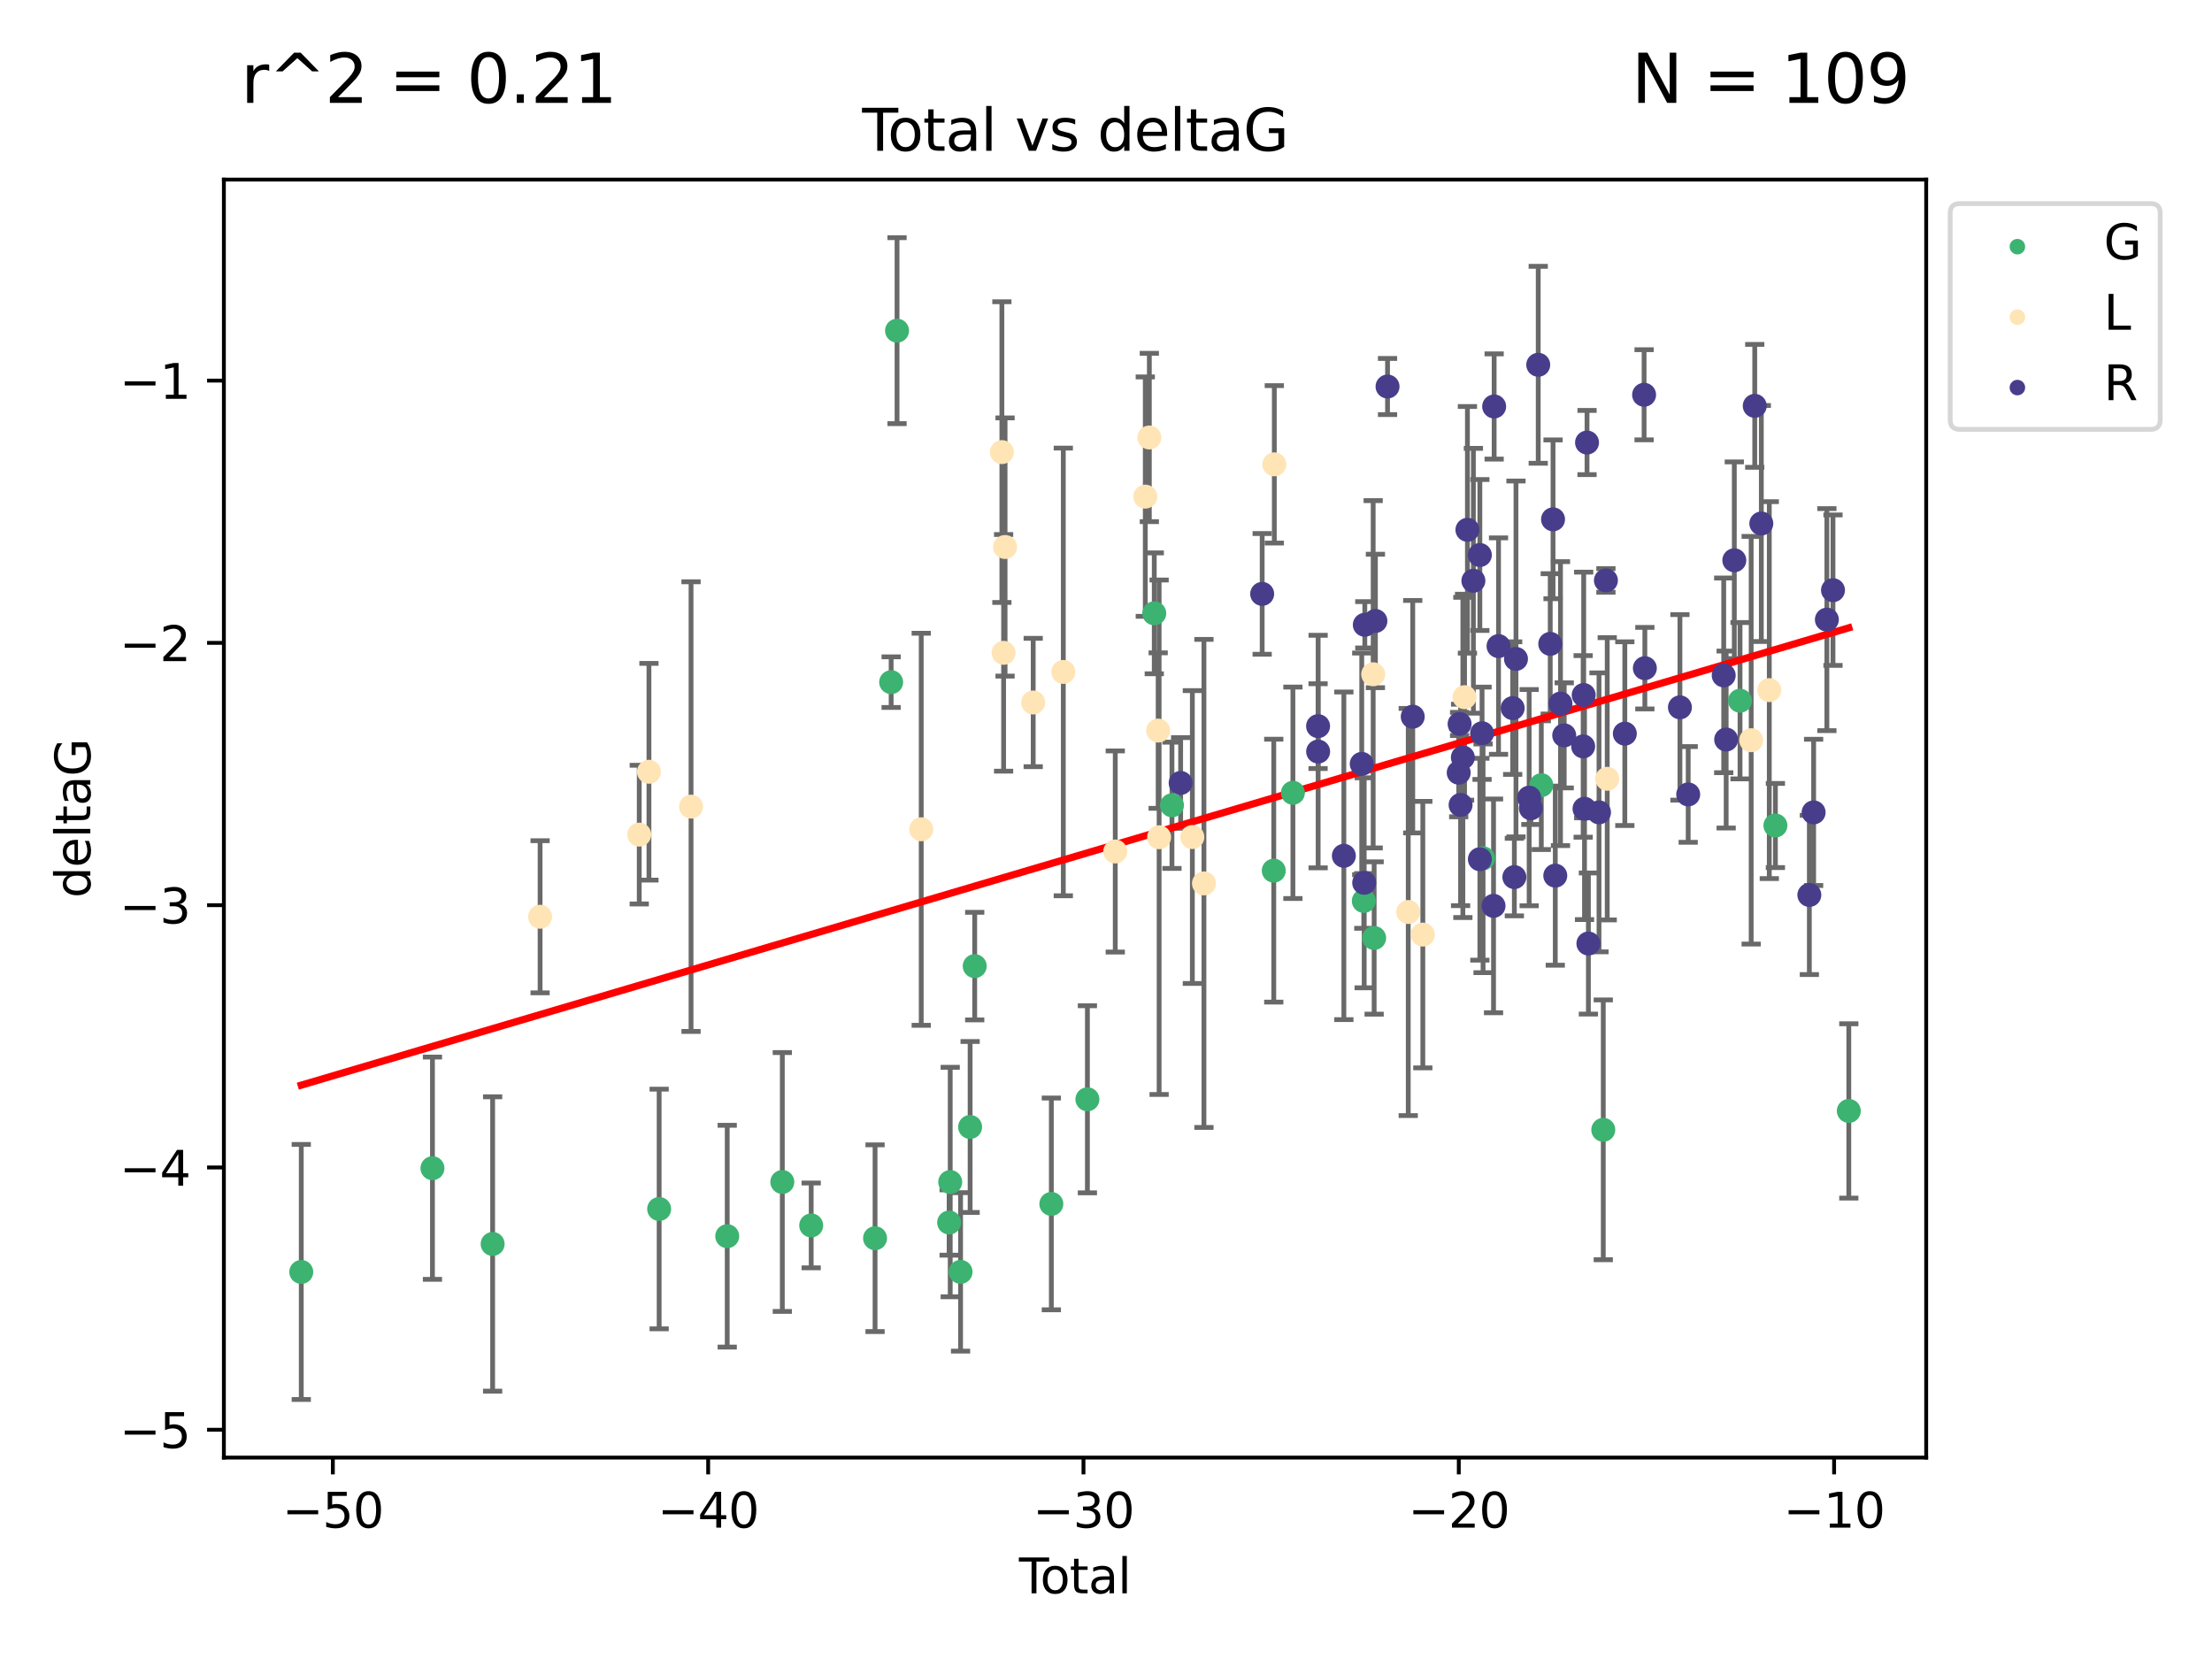 <?xml version="1.0" encoding="utf-8" standalone="no"?>
<!DOCTYPE svg PUBLIC "-//W3C//DTD SVG 1.1//EN"
  "http://www.w3.org/Graphics/SVG/1.1/DTD/svg11.dtd">
<svg xmlns:xlink="http://www.w3.org/1999/xlink" width="460.8pt" height="345.6pt" viewBox="0 0 460.8 345.6" xmlns="http://www.w3.org/2000/svg" version="1.1">
 <defs>
  <style type="text/css">*{stroke-linejoin: round; stroke-linecap: butt}</style>
 </defs>
 <g id="figure_1">
  <g id="patch_1">
   <path d="M 0 345.6 
L 460.8 345.6 
L 460.8 0 
L 0 0 
z
" style="fill: #ffffff"/>
  </g>
  <g id="axes_1">
   <g id="patch_2">
    <path d="M 46.64 303.64 
L 401.26 303.64 
L 401.26 37.411 
L 46.64 37.411 
z
" style="fill: #ffffff"/>
   </g>
   <g id="PathCollection_1">
    <defs>
     <path id="m33e1806bab" d="M 0 1.118 
C 0.297 1.118 0.581 1 0.791 0.791 
C 1 0.581 1.118 0.297 1.118 0 
C 1.118 -0.297 1 -0.581 0.791 -0.791 
C 0.581 -1 0.297 -1.118 0 -1.118 
C -0.297 -1.118 -0.581 -1 -0.791 -0.791 
C -1 -0.581 -1.118 -0.297 -1.118 0 
C -1.118 0.297 -1 0.581 -0.791 0.791 
C -0.581 1 -0.297 1.118 0 1.118 
z
" style="stroke: #3cb371"/>
    </defs>
    <g clip-path="url(#paf1957a74a)">
     <use xlink:href="#m33e1806bab" x="62.759" y="264.972" style="fill: #3cb371; stroke: #3cb371"/>
     <use xlink:href="#m33e1806bab" x="90.088" y="243.357" style="fill: #3cb371; stroke: #3cb371"/>
     <use xlink:href="#m33e1806bab" x="102.624" y="259.141" style="fill: #3cb371; stroke: #3cb371"/>
     <use xlink:href="#m33e1806bab" x="137.313" y="251.854" style="fill: #3cb371; stroke: #3cb371"/>
     <use xlink:href="#m33e1806bab" x="151.493" y="257.518" style="fill: #3cb371; stroke: #3cb371"/>
     <use xlink:href="#m33e1806bab" x="162.97" y="246.229" style="fill: #3cb371; stroke: #3cb371"/>
     <use xlink:href="#m33e1806bab" x="168.987" y="255.28" style="fill: #3cb371; stroke: #3cb371"/>
     <use xlink:href="#m33e1806bab" x="182.29" y="257.942" style="fill: #3cb371; stroke: #3cb371"/>
     <use xlink:href="#m33e1806bab" x="185.642" y="142.106" style="fill: #3cb371; stroke: #3cb371"/>
     <use xlink:href="#m33e1806bab" x="186.871" y="68.883" style="fill: #3cb371; stroke: #3cb371"/>
     <use xlink:href="#m33e1806bab" x="197.722" y="254.674" style="fill: #3cb371; stroke: #3cb371"/>
     <use xlink:href="#m33e1806bab" x="197.948" y="246.241" style="fill: #3cb371; stroke: #3cb371"/>
     <use xlink:href="#m33e1806bab" x="200.104" y="264.956" style="fill: #3cb371; stroke: #3cb371"/>
     <use xlink:href="#m33e1806bab" x="202.094" y="234.768" style="fill: #3cb371; stroke: #3cb371"/>
     <use xlink:href="#m33e1806bab" x="203.051" y="201.259" style="fill: #3cb371; stroke: #3cb371"/>
     <use xlink:href="#m33e1806bab" x="219.014" y="250.798" style="fill: #3cb371; stroke: #3cb371"/>
     <use xlink:href="#m33e1806bab" x="226.525" y="229.002" style="fill: #3cb371; stroke: #3cb371"/>
     <use xlink:href="#m33e1806bab" x="240.454" y="127.765" style="fill: #3cb371; stroke: #3cb371"/>
     <use xlink:href="#m33e1806bab" x="244.141" y="167.759" style="fill: #3cb371; stroke: #3cb371"/>
     <use xlink:href="#m33e1806bab" x="265.348" y="181.37" style="fill: #3cb371; stroke: #3cb371"/>
     <use xlink:href="#m33e1806bab" x="269.336" y="165.153" style="fill: #3cb371; stroke: #3cb371"/>
     <use xlink:href="#m33e1806bab" x="284.105" y="187.683" style="fill: #3cb371; stroke: #3cb371"/>
     <use xlink:href="#m33e1806bab" x="286.259" y="195.399" style="fill: #3cb371; stroke: #3cb371"/>
     <use xlink:href="#m33e1806bab" x="308.95" y="178.803" style="fill: #3cb371; stroke: #3cb371"/>
     <use xlink:href="#m33e1806bab" x="321.082" y="163.562" style="fill: #3cb371; stroke: #3cb371"/>
     <use xlink:href="#m33e1806bab" x="333.992" y="235.362" style="fill: #3cb371; stroke: #3cb371"/>
     <use xlink:href="#m33e1806bab" x="362.482" y="145.972" style="fill: #3cb371; stroke: #3cb371"/>
     <use xlink:href="#m33e1806bab" x="369.849" y="171.969" style="fill: #3cb371; stroke: #3cb371"/>
     <use xlink:href="#m33e1806bab" x="385.141" y="231.428" style="fill: #3cb371; stroke: #3cb371"/>
    </g>
   </g>
   <g id="PathCollection_2">
    <defs>
     <path id="m8ea7bf7869" d="M 0 1.118 
C 0.297 1.118 0.581 1 0.791 0.791 
C 1 0.581 1.118 0.297 1.118 0 
C 1.118 -0.297 1 -0.581 0.791 -0.791 
C 0.581 -1 0.297 -1.118 0 -1.118 
C -0.297 -1.118 -0.581 -1 -0.791 -0.791 
C -1 -0.581 -1.118 -0.297 -1.118 0 
C -1.118 0.297 -1 0.581 -0.791 0.791 
C -0.581 1 -0.297 1.118 0 1.118 
z
" style="stroke: #ffe4b5"/>
    </defs>
    <g clip-path="url(#paf1957a74a)">
     <use xlink:href="#m8ea7bf7869" x="112.511" y="190.979" style="fill: #ffe4b5; stroke: #ffe4b5"/>
     <use xlink:href="#m8ea7bf7869" x="133.166" y="173.867" style="fill: #ffe4b5; stroke: #ffe4b5"/>
     <use xlink:href="#m8ea7bf7869" x="135.189" y="160.77" style="fill: #ffe4b5; stroke: #ffe4b5"/>
     <use xlink:href="#m8ea7bf7869" x="143.957" y="168.033" style="fill: #ffe4b5; stroke: #ffe4b5"/>
     <use xlink:href="#m8ea7bf7869" x="191.909" y="172.755" style="fill: #ffe4b5; stroke: #ffe4b5"/>
     <use xlink:href="#m8ea7bf7869" x="208.711" y="94.182" style="fill: #ffe4b5; stroke: #ffe4b5"/>
     <use xlink:href="#m8ea7bf7869" x="209.071" y="135.997" style="fill: #ffe4b5; stroke: #ffe4b5"/>
     <use xlink:href="#m8ea7bf7869" x="209.373" y="113.949" style="fill: #ffe4b5; stroke: #ffe4b5"/>
     <use xlink:href="#m8ea7bf7869" x="215.235" y="146.342" style="fill: #ffe4b5; stroke: #ffe4b5"/>
     <use xlink:href="#m8ea7bf7869" x="221.507" y="139.975" style="fill: #ffe4b5; stroke: #ffe4b5"/>
     <use xlink:href="#m8ea7bf7869" x="232.33" y="177.38" style="fill: #ffe4b5; stroke: #ffe4b5"/>
     <use xlink:href="#m8ea7bf7869" x="238.584" y="103.457" style="fill: #ffe4b5; stroke: #ffe4b5"/>
     <use xlink:href="#m8ea7bf7869" x="239.428" y="91.135" style="fill: #ffe4b5; stroke: #ffe4b5"/>
     <use xlink:href="#m8ea7bf7869" x="241.269" y="152.194" style="fill: #ffe4b5; stroke: #ffe4b5"/>
     <use xlink:href="#m8ea7bf7869" x="241.466" y="174.414" style="fill: #ffe4b5; stroke: #ffe4b5"/>
     <use xlink:href="#m8ea7bf7869" x="248.388" y="174.371" style="fill: #ffe4b5; stroke: #ffe4b5"/>
     <use xlink:href="#m8ea7bf7869" x="250.804" y="184.029" style="fill: #ffe4b5; stroke: #ffe4b5"/>
     <use xlink:href="#m8ea7bf7869" x="265.463" y="96.731" style="fill: #ffe4b5; stroke: #ffe4b5"/>
     <use xlink:href="#m8ea7bf7869" x="286.057" y="140.463" style="fill: #ffe4b5; stroke: #ffe4b5"/>
     <use xlink:href="#m8ea7bf7869" x="293.363" y="189.987" style="fill: #ffe4b5; stroke: #ffe4b5"/>
     <use xlink:href="#m8ea7bf7869" x="296.4" y="194.696" style="fill: #ffe4b5; stroke: #ffe4b5"/>
     <use xlink:href="#m8ea7bf7869" x="305.094" y="145.235" style="fill: #ffe4b5; stroke: #ffe4b5"/>
     <use xlink:href="#m8ea7bf7869" x="334.815" y="162.236" style="fill: #ffe4b5; stroke: #ffe4b5"/>
     <use xlink:href="#m8ea7bf7869" x="364.8" y="154.198" style="fill: #ffe4b5; stroke: #ffe4b5"/>
     <use xlink:href="#m8ea7bf7869" x="368.576" y="143.764" style="fill: #ffe4b5; stroke: #ffe4b5"/>
    </g>
   </g>
   <g id="PathCollection_3">
    <defs>
     <path id="m9340411626" d="M 0 1.118 
C 0.297 1.118 0.581 1 0.791 0.791 
C 1 0.581 1.118 0.297 1.118 0 
C 1.118 -0.297 1 -0.581 0.791 -0.791 
C 0.581 -1 0.297 -1.118 0 -1.118 
C -0.297 -1.118 -0.581 -1 -0.791 -0.791 
C -1 -0.581 -1.118 -0.297 -1.118 0 
C -1.118 0.297 -1 0.581 -0.791 0.791 
C -0.581 1 -0.297 1.118 0 1.118 
z
" style="stroke: #483d8b"/>
    </defs>
    <g clip-path="url(#paf1957a74a)">
     <use xlink:href="#m9340411626" x="245.949" y="163.103" style="fill: #483d8b; stroke: #483d8b"/>
     <use xlink:href="#m9340411626" x="262.933" y="123.719" style="fill: #483d8b; stroke: #483d8b"/>
     <use xlink:href="#m9340411626" x="274.579" y="151.269" style="fill: #483d8b; stroke: #483d8b"/>
     <use xlink:href="#m9340411626" x="274.592" y="156.565" style="fill: #483d8b; stroke: #483d8b"/>
     <use xlink:href="#m9340411626" x="279.951" y="178.28" style="fill: #483d8b; stroke: #483d8b"/>
     <use xlink:href="#m9340411626" x="283.675" y="159.129" style="fill: #483d8b; stroke: #483d8b"/>
     <use xlink:href="#m9340411626" x="284.186" y="183.902" style="fill: #483d8b; stroke: #483d8b"/>
     <use xlink:href="#m9340411626" x="284.314" y="130.157" style="fill: #483d8b; stroke: #483d8b"/>
     <use xlink:href="#m9340411626" x="286.523" y="129.36" style="fill: #483d8b; stroke: #483d8b"/>
     <use xlink:href="#m9340411626" x="289.049" y="80.519" style="fill: #483d8b; stroke: #483d8b"/>
     <use xlink:href="#m9340411626" x="294.299" y="149.3" style="fill: #483d8b; stroke: #483d8b"/>
     <use xlink:href="#m9340411626" x="303.875" y="160.968" style="fill: #483d8b; stroke: #483d8b"/>
     <use xlink:href="#m9340411626" x="304.061" y="150.812" style="fill: #483d8b; stroke: #483d8b"/>
     <use xlink:href="#m9340411626" x="304.268" y="167.681" style="fill: #483d8b; stroke: #483d8b"/>
     <use xlink:href="#m9340411626" x="304.742" y="157.788" style="fill: #483d8b; stroke: #483d8b"/>
     <use xlink:href="#m9340411626" x="305.692" y="110.37" style="fill: #483d8b; stroke: #483d8b"/>
     <use xlink:href="#m9340411626" x="306.933" y="120.983" style="fill: #483d8b; stroke: #483d8b"/>
     <use xlink:href="#m9340411626" x="308.282" y="115.619" style="fill: #483d8b; stroke: #483d8b"/>
     <use xlink:href="#m9340411626" x="308.284" y="178.995" style="fill: #483d8b; stroke: #483d8b"/>
     <use xlink:href="#m9340411626" x="308.74" y="152.749" style="fill: #483d8b; stroke: #483d8b"/>
     <use xlink:href="#m9340411626" x="311.129" y="188.709" style="fill: #483d8b; stroke: #483d8b"/>
     <use xlink:href="#m9340411626" x="311.259" y="84.676" style="fill: #483d8b; stroke: #483d8b"/>
     <use xlink:href="#m9340411626" x="312.17" y="134.596" style="fill: #483d8b; stroke: #483d8b"/>
     <use xlink:href="#m9340411626" x="315.118" y="147.512" style="fill: #483d8b; stroke: #483d8b"/>
     <use xlink:href="#m9340411626" x="315.468" y="182.716" style="fill: #483d8b; stroke: #483d8b"/>
     <use xlink:href="#m9340411626" x="315.806" y="137.267" style="fill: #483d8b; stroke: #483d8b"/>
     <use xlink:href="#m9340411626" x="318.552" y="166.164" style="fill: #483d8b; stroke: #483d8b"/>
     <use xlink:href="#m9340411626" x="318.906" y="168.386" style="fill: #483d8b; stroke: #483d8b"/>
     <use xlink:href="#m9340411626" x="320.442" y="75.991" style="fill: #483d8b; stroke: #483d8b"/>
     <use xlink:href="#m9340411626" x="322.942" y="134.129" style="fill: #483d8b; stroke: #483d8b"/>
     <use xlink:href="#m9340411626" x="323.526" y="108.187" style="fill: #483d8b; stroke: #483d8b"/>
     <use xlink:href="#m9340411626" x="323.993" y="182.412" style="fill: #483d8b; stroke: #483d8b"/>
     <use xlink:href="#m9340411626" x="325.078" y="146.574" style="fill: #483d8b; stroke: #483d8b"/>
     <use xlink:href="#m9340411626" x="325.855" y="153.191" style="fill: #483d8b; stroke: #483d8b"/>
     <use xlink:href="#m9340411626" x="329.801" y="155.488" style="fill: #483d8b; stroke: #483d8b"/>
     <use xlink:href="#m9340411626" x="329.912" y="144.785" style="fill: #483d8b; stroke: #483d8b"/>
     <use xlink:href="#m9340411626" x="330.084" y="168.482" style="fill: #483d8b; stroke: #483d8b"/>
     <use xlink:href="#m9340411626" x="330.608" y="92.189" style="fill: #483d8b; stroke: #483d8b"/>
     <use xlink:href="#m9340411626" x="330.892" y="196.553" style="fill: #483d8b; stroke: #483d8b"/>
     <use xlink:href="#m9340411626" x="333.103" y="169.229" style="fill: #483d8b; stroke: #483d8b"/>
     <use xlink:href="#m9340411626" x="334.543" y="120.915" style="fill: #483d8b; stroke: #483d8b"/>
     <use xlink:href="#m9340411626" x="338.481" y="152.834" style="fill: #483d8b; stroke: #483d8b"/>
     <use xlink:href="#m9340411626" x="342.495" y="82.238" style="fill: #483d8b; stroke: #483d8b"/>
     <use xlink:href="#m9340411626" x="342.653" y="139.191" style="fill: #483d8b; stroke: #483d8b"/>
     <use xlink:href="#m9340411626" x="349.96" y="147.356" style="fill: #483d8b; stroke: #483d8b"/>
     <use xlink:href="#m9340411626" x="351.682" y="165.494" style="fill: #483d8b; stroke: #483d8b"/>
     <use xlink:href="#m9340411626" x="359.08" y="140.689" style="fill: #483d8b; stroke: #483d8b"/>
     <use xlink:href="#m9340411626" x="359.592" y="154.06" style="fill: #483d8b; stroke: #483d8b"/>
     <use xlink:href="#m9340411626" x="361.289" y="116.717" style="fill: #483d8b; stroke: #483d8b"/>
     <use xlink:href="#m9340411626" x="365.545" y="84.549" style="fill: #483d8b; stroke: #483d8b"/>
     <use xlink:href="#m9340411626" x="366.916" y="109.055" style="fill: #483d8b; stroke: #483d8b"/>
     <use xlink:href="#m9340411626" x="376.92" y="186.434" style="fill: #483d8b; stroke: #483d8b"/>
     <use xlink:href="#m9340411626" x="377.811" y="169.235" style="fill: #483d8b; stroke: #483d8b"/>
     <use xlink:href="#m9340411626" x="380.571" y="129.081" style="fill: #483d8b; stroke: #483d8b"/>
     <use xlink:href="#m9340411626" x="381.845" y="122.945" style="fill: #483d8b; stroke: #483d8b"/>
    </g>
   </g>
   <g id="matplotlib.axis_1">
    <g id="xtick_1">
     <g id="line2d_1">
      <defs>
       <path id="m1736642f8d" d="M 0 0 
L 0 3.5 
" style="stroke: #000000; stroke-width: 0.8"/>
      </defs>
      <g>
       <use xlink:href="#m1736642f8d" x="69.339" y="303.64" style="stroke: #000000; stroke-width: 0.8"/>
      </g>
     </g>
     <g id="text_1">
      <!-- −50 -->
      <g transform="translate(58.787 318.238)scale(0.1 -0.1)">
       <defs>
        <path id="DejaVuSans-2212" d="M 678 2272 
L 4684 2272 
L 4684 1741 
L 678 1741 
L 678 2272 
z
" transform="scale(0.016)"/>
        <path id="DejaVuSans-35" d="M 691 4666 
L 3169 4666 
L 3169 4134 
L 1269 4134 
L 1269 2991 
Q 1406 3038 1543 3061 
Q 1681 3084 1819 3084 
Q 2600 3084 3056 2656 
Q 3513 2228 3513 1497 
Q 3513 744 3044 326 
Q 2575 -91 1722 -91 
Q 1428 -91 1123 -41 
Q 819 9 494 109 
L 494 744 
Q 775 591 1075 516 
Q 1375 441 1709 441 
Q 2250 441 2565 725 
Q 2881 1009 2881 1497 
Q 2881 1984 2565 2268 
Q 2250 2553 1709 2553 
Q 1456 2553 1204 2497 
Q 953 2441 691 2322 
L 691 4666 
z
" transform="scale(0.016)"/>
        <path id="DejaVuSans-30" d="M 2034 4250 
Q 1547 4250 1301 3770 
Q 1056 3291 1056 2328 
Q 1056 1369 1301 889 
Q 1547 409 2034 409 
Q 2525 409 2770 889 
Q 3016 1369 3016 2328 
Q 3016 3291 2770 3770 
Q 2525 4250 2034 4250 
z
M 2034 4750 
Q 2819 4750 3233 4129 
Q 3647 3509 3647 2328 
Q 3647 1150 3233 529 
Q 2819 -91 2034 -91 
Q 1250 -91 836 529 
Q 422 1150 422 2328 
Q 422 3509 836 4129 
Q 1250 4750 2034 4750 
z
" transform="scale(0.016)"/>
       </defs>
       <use xlink:href="#DejaVuSans-2212"/>
       <use xlink:href="#DejaVuSans-35" x="83.789"/>
       <use xlink:href="#DejaVuSans-30" x="147.412"/>
      </g>
     </g>
    </g>
    <g id="xtick_2">
     <g id="line2d_2">
      <g>
       <use xlink:href="#m1736642f8d" x="147.523" y="303.64" style="stroke: #000000; stroke-width: 0.8"/>
      </g>
     </g>
     <g id="text_2">
      <!-- −40 -->
      <g transform="translate(136.971 318.238)scale(0.1 -0.1)">
       <defs>
        <path id="DejaVuSans-34" d="M 2419 4116 
L 825 1625 
L 2419 1625 
L 2419 4116 
z
M 2253 4666 
L 3047 4666 
L 3047 1625 
L 3713 1625 
L 3713 1100 
L 3047 1100 
L 3047 0 
L 2419 0 
L 2419 1100 
L 313 1100 
L 313 1709 
L 2253 4666 
z
" transform="scale(0.016)"/>
       </defs>
       <use xlink:href="#DejaVuSans-2212"/>
       <use xlink:href="#DejaVuSans-34" x="83.789"/>
       <use xlink:href="#DejaVuSans-30" x="147.412"/>
      </g>
     </g>
    </g>
    <g id="xtick_3">
     <g id="line2d_3">
      <g>
       <use xlink:href="#m1736642f8d" x="225.708" y="303.64" style="stroke: #000000; stroke-width: 0.8"/>
      </g>
     </g>
     <g id="text_3">
      <!-- −30 -->
      <g transform="translate(215.155 318.238)scale(0.1 -0.1)">
       <defs>
        <path id="DejaVuSans-33" d="M 2597 2516 
Q 3050 2419 3304 2112 
Q 3559 1806 3559 1356 
Q 3559 666 3084 287 
Q 2609 -91 1734 -91 
Q 1441 -91 1130 -33 
Q 819 25 488 141 
L 488 750 
Q 750 597 1062 519 
Q 1375 441 1716 441 
Q 2309 441 2620 675 
Q 2931 909 2931 1356 
Q 2931 1769 2642 2001 
Q 2353 2234 1838 2234 
L 1294 2234 
L 1294 2753 
L 1863 2753 
Q 2328 2753 2575 2939 
Q 2822 3125 2822 3475 
Q 2822 3834 2567 4026 
Q 2313 4219 1838 4219 
Q 1578 4219 1281 4162 
Q 984 4106 628 3988 
L 628 4550 
Q 988 4650 1302 4700 
Q 1616 4750 1894 4750 
Q 2613 4750 3031 4423 
Q 3450 4097 3450 3541 
Q 3450 3153 3228 2886 
Q 3006 2619 2597 2516 
z
" transform="scale(0.016)"/>
       </defs>
       <use xlink:href="#DejaVuSans-2212"/>
       <use xlink:href="#DejaVuSans-33" x="83.789"/>
       <use xlink:href="#DejaVuSans-30" x="147.412"/>
      </g>
     </g>
    </g>
    <g id="xtick_4">
     <g id="line2d_4">
      <g>
       <use xlink:href="#m1736642f8d" x="303.892" y="303.64" style="stroke: #000000; stroke-width: 0.8"/>
      </g>
     </g>
     <g id="text_4">
      <!-- −20 -->
      <g transform="translate(293.34 318.238)scale(0.1 -0.1)">
       <defs>
        <path id="DejaVuSans-32" d="M 1228 531 
L 3431 531 
L 3431 0 
L 469 0 
L 469 531 
Q 828 903 1448 1529 
Q 2069 2156 2228 2338 
Q 2531 2678 2651 2914 
Q 2772 3150 2772 3378 
Q 2772 3750 2511 3984 
Q 2250 4219 1831 4219 
Q 1534 4219 1204 4116 
Q 875 4013 500 3803 
L 500 4441 
Q 881 4594 1212 4672 
Q 1544 4750 1819 4750 
Q 2544 4750 2975 4387 
Q 3406 4025 3406 3419 
Q 3406 3131 3298 2873 
Q 3191 2616 2906 2266 
Q 2828 2175 2409 1742 
Q 1991 1309 1228 531 
z
" transform="scale(0.016)"/>
       </defs>
       <use xlink:href="#DejaVuSans-2212"/>
       <use xlink:href="#DejaVuSans-32" x="83.789"/>
       <use xlink:href="#DejaVuSans-30" x="147.412"/>
      </g>
     </g>
    </g>
    <g id="xtick_5">
     <g id="line2d_5">
      <g>
       <use xlink:href="#m1736642f8d" x="382.076" y="303.64" style="stroke: #000000; stroke-width: 0.8"/>
      </g>
     </g>
     <g id="text_5">
      <!-- −10 -->
      <g transform="translate(371.524 318.238)scale(0.1 -0.1)">
       <defs>
        <path id="DejaVuSans-31" d="M 794 531 
L 1825 531 
L 1825 4091 
L 703 3866 
L 703 4441 
L 1819 4666 
L 2450 4666 
L 2450 531 
L 3481 531 
L 3481 0 
L 794 0 
L 794 531 
z
" transform="scale(0.016)"/>
       </defs>
       <use xlink:href="#DejaVuSans-2212"/>
       <use xlink:href="#DejaVuSans-31" x="83.789"/>
       <use xlink:href="#DejaVuSans-30" x="147.412"/>
      </g>
     </g>
    </g>
    <g id="text_6">
     <!-- Total -->
     <g transform="translate(212.273 331.917)scale(0.1 -0.1)">
      <defs>
       <path id="DejaVuSans-54" d="M -19 4666 
L 3928 4666 
L 3928 4134 
L 2272 4134 
L 2272 0 
L 1638 0 
L 1638 4134 
L -19 4134 
L -19 4666 
z
" transform="scale(0.016)"/>
       <path id="DejaVuSans-6f" d="M 1959 3097 
Q 1497 3097 1228 2736 
Q 959 2375 959 1747 
Q 959 1119 1226 758 
Q 1494 397 1959 397 
Q 2419 397 2687 759 
Q 2956 1122 2956 1747 
Q 2956 2369 2687 2733 
Q 2419 3097 1959 3097 
z
M 1959 3584 
Q 2709 3584 3137 3096 
Q 3566 2609 3566 1747 
Q 3566 888 3137 398 
Q 2709 -91 1959 -91 
Q 1206 -91 779 398 
Q 353 888 353 1747 
Q 353 2609 779 3096 
Q 1206 3584 1959 3584 
z
" transform="scale(0.016)"/>
       <path id="DejaVuSans-74" d="M 1172 4494 
L 1172 3500 
L 2356 3500 
L 2356 3053 
L 1172 3053 
L 1172 1153 
Q 1172 725 1289 603 
Q 1406 481 1766 481 
L 2356 481 
L 2356 0 
L 1766 0 
Q 1100 0 847 248 
Q 594 497 594 1153 
L 594 3053 
L 172 3053 
L 172 3500 
L 594 3500 
L 594 4494 
L 1172 4494 
z
" transform="scale(0.016)"/>
       <path id="DejaVuSans-61" d="M 2194 1759 
Q 1497 1759 1228 1600 
Q 959 1441 959 1056 
Q 959 750 1161 570 
Q 1363 391 1709 391 
Q 2188 391 2477 730 
Q 2766 1069 2766 1631 
L 2766 1759 
L 2194 1759 
z
M 3341 1997 
L 3341 0 
L 2766 0 
L 2766 531 
Q 2569 213 2275 61 
Q 1981 -91 1556 -91 
Q 1019 -91 701 211 
Q 384 513 384 1019 
Q 384 1609 779 1909 
Q 1175 2209 1959 2209 
L 2766 2209 
L 2766 2266 
Q 2766 2663 2505 2880 
Q 2244 3097 1772 3097 
Q 1472 3097 1187 3025 
Q 903 2953 641 2809 
L 641 3341 
Q 956 3463 1253 3523 
Q 1550 3584 1831 3584 
Q 2591 3584 2966 3190 
Q 3341 2797 3341 1997 
z
" transform="scale(0.016)"/>
       <path id="DejaVuSans-6c" d="M 603 4863 
L 1178 4863 
L 1178 0 
L 603 0 
L 603 4863 
z
" transform="scale(0.016)"/>
      </defs>
      <use xlink:href="#DejaVuSans-54"/>
      <use xlink:href="#DejaVuSans-6f" x="44.084"/>
      <use xlink:href="#DejaVuSans-74" x="105.266"/>
      <use xlink:href="#DejaVuSans-61" x="144.475"/>
      <use xlink:href="#DejaVuSans-6c" x="205.754"/>
     </g>
    </g>
   </g>
   <g id="matplotlib.axis_2">
    <g id="ytick_1">
     <g id="line2d_6">
      <defs>
       <path id="m279eca35fd" d="M 0 0 
L -3.5 0 
" style="stroke: #000000; stroke-width: 0.8"/>
      </defs>
      <g>
       <use xlink:href="#m279eca35fd" x="46.64" y="297.844" style="stroke: #000000; stroke-width: 0.8"/>
      </g>
     </g>
     <g id="text_7">
      <!-- −5 -->
      <g transform="translate(24.898 301.643)scale(0.1 -0.1)">
       <use xlink:href="#DejaVuSans-2212"/>
       <use xlink:href="#DejaVuSans-35" x="83.789"/>
      </g>
     </g>
    </g>
    <g id="ytick_2">
     <g id="line2d_7">
      <g>
       <use xlink:href="#m279eca35fd" x="46.64" y="243.204" style="stroke: #000000; stroke-width: 0.8"/>
      </g>
     </g>
     <g id="text_8">
      <!-- −4 -->
      <g transform="translate(24.898 247.003)scale(0.1 -0.1)">
       <use xlink:href="#DejaVuSans-2212"/>
       <use xlink:href="#DejaVuSans-34" x="83.789"/>
      </g>
     </g>
    </g>
    <g id="ytick_3">
     <g id="line2d_8">
      <g>
       <use xlink:href="#m279eca35fd" x="46.64" y="188.564" style="stroke: #000000; stroke-width: 0.8"/>
      </g>
     </g>
     <g id="text_9">
      <!-- −3 -->
      <g transform="translate(24.898 192.364)scale(0.1 -0.1)">
       <use xlink:href="#DejaVuSans-2212"/>
       <use xlink:href="#DejaVuSans-33" x="83.789"/>
      </g>
     </g>
    </g>
    <g id="ytick_4">
     <g id="line2d_9">
      <g>
       <use xlink:href="#m279eca35fd" x="46.64" y="133.924" style="stroke: #000000; stroke-width: 0.8"/>
      </g>
     </g>
     <g id="text_10">
      <!-- −2 -->
      <g transform="translate(24.898 137.724)scale(0.1 -0.1)">
       <use xlink:href="#DejaVuSans-2212"/>
       <use xlink:href="#DejaVuSans-32" x="83.789"/>
      </g>
     </g>
    </g>
    <g id="ytick_5">
     <g id="line2d_10">
      <g>
       <use xlink:href="#m279eca35fd" x="46.64" y="79.284" style="stroke: #000000; stroke-width: 0.8"/>
      </g>
     </g>
     <g id="text_11">
      <!-- −1 -->
      <g transform="translate(24.898 83.084)scale(0.1 -0.1)">
       <use xlink:href="#DejaVuSans-2212"/>
       <use xlink:href="#DejaVuSans-31" x="83.789"/>
      </g>
     </g>
    </g>
    <g id="text_12">
     <!-- deltaG -->
     <g transform="translate(18.818 187.064)rotate(-90)scale(0.1 -0.1)">
      <defs>
       <path id="DejaVuSans-64" d="M 2906 2969 
L 2906 4863 
L 3481 4863 
L 3481 0 
L 2906 0 
L 2906 525 
Q 2725 213 2448 61 
Q 2172 -91 1784 -91 
Q 1150 -91 751 415 
Q 353 922 353 1747 
Q 353 2572 751 3078 
Q 1150 3584 1784 3584 
Q 2172 3584 2448 3432 
Q 2725 3281 2906 2969 
z
M 947 1747 
Q 947 1113 1208 752 
Q 1469 391 1925 391 
Q 2381 391 2643 752 
Q 2906 1113 2906 1747 
Q 2906 2381 2643 2742 
Q 2381 3103 1925 3103 
Q 1469 3103 1208 2742 
Q 947 2381 947 1747 
z
" transform="scale(0.016)"/>
       <path id="DejaVuSans-65" d="M 3597 1894 
L 3597 1613 
L 953 1613 
Q 991 1019 1311 708 
Q 1631 397 2203 397 
Q 2534 397 2845 478 
Q 3156 559 3463 722 
L 3463 178 
Q 3153 47 2828 -22 
Q 2503 -91 2169 -91 
Q 1331 -91 842 396 
Q 353 884 353 1716 
Q 353 2575 817 3079 
Q 1281 3584 2069 3584 
Q 2775 3584 3186 3129 
Q 3597 2675 3597 1894 
z
M 3022 2063 
Q 3016 2534 2758 2815 
Q 2500 3097 2075 3097 
Q 1594 3097 1305 2825 
Q 1016 2553 972 2059 
L 3022 2063 
z
" transform="scale(0.016)"/>
       <path id="DejaVuSans-47" d="M 3809 666 
L 3809 1919 
L 2778 1919 
L 2778 2438 
L 4434 2438 
L 4434 434 
Q 4069 175 3628 42 
Q 3188 -91 2688 -91 
Q 1594 -91 976 548 
Q 359 1188 359 2328 
Q 359 3472 976 4111 
Q 1594 4750 2688 4750 
Q 3144 4750 3555 4637 
Q 3966 4525 4313 4306 
L 4313 3634 
Q 3963 3931 3569 4081 
Q 3175 4231 2741 4231 
Q 1884 4231 1454 3753 
Q 1025 3275 1025 2328 
Q 1025 1384 1454 906 
Q 1884 428 2741 428 
Q 3075 428 3337 486 
Q 3600 544 3809 666 
z
" transform="scale(0.016)"/>
      </defs>
      <use xlink:href="#DejaVuSans-64"/>
      <use xlink:href="#DejaVuSans-65" x="63.477"/>
      <use xlink:href="#DejaVuSans-6c" x="125"/>
      <use xlink:href="#DejaVuSans-74" x="152.783"/>
      <use xlink:href="#DejaVuSans-61" x="191.992"/>
      <use xlink:href="#DejaVuSans-47" x="253.271"/>
     </g>
    </g>
   </g>
   <g id="LineCollection_1">
    <path d="M 62.759 291.539 
L 62.759 238.405 
" clip-path="url(#paf1957a74a)" style="fill: none; stroke: #696969"/>
    <path d="M 90.088 266.51 
L 90.088 220.204 
" clip-path="url(#paf1957a74a)" style="fill: none; stroke: #696969"/>
    <path d="M 102.624 289.801 
L 102.624 228.482 
" clip-path="url(#paf1957a74a)" style="fill: none; stroke: #696969"/>
    <path d="M 137.313 276.82 
L 137.313 226.888 
" clip-path="url(#paf1957a74a)" style="fill: none; stroke: #696969"/>
    <path d="M 151.493 280.619 
L 151.493 234.417 
" clip-path="url(#paf1957a74a)" style="fill: none; stroke: #696969"/>
    <path d="M 162.97 273.192 
L 162.97 219.267 
" clip-path="url(#paf1957a74a)" style="fill: none; stroke: #696969"/>
    <path d="M 168.987 264.116 
L 168.987 246.445 
" clip-path="url(#paf1957a74a)" style="fill: none; stroke: #696969"/>
    <path d="M 182.29 277.391 
L 182.29 238.493 
" clip-path="url(#paf1957a74a)" style="fill: none; stroke: #696969"/>
    <path d="M 185.642 147.375 
L 185.642 136.837 
" clip-path="url(#paf1957a74a)" style="fill: none; stroke: #696969"/>
    <path d="M 186.871 88.254 
L 186.871 49.513 
" clip-path="url(#paf1957a74a)" style="fill: none; stroke: #696969"/>
    <path d="M 197.722 261.477 
L 197.722 247.87 
" clip-path="url(#paf1957a74a)" style="fill: none; stroke: #696969"/>
    <path d="M 197.948 270.142 
L 197.948 222.34 
" clip-path="url(#paf1957a74a)" style="fill: none; stroke: #696969"/>
    <path d="M 200.104 281.463 
L 200.104 248.45 
" clip-path="url(#paf1957a74a)" style="fill: none; stroke: #696969"/>
    <path d="M 202.094 252.578 
L 202.094 216.959 
" clip-path="url(#paf1957a74a)" style="fill: none; stroke: #696969"/>
    <path d="M 203.051 212.466 
L 203.051 190.051 
" clip-path="url(#paf1957a74a)" style="fill: none; stroke: #696969"/>
    <path d="M 219.014 272.857 
L 219.014 228.74 
" clip-path="url(#paf1957a74a)" style="fill: none; stroke: #696969"/>
    <path d="M 226.525 248.489 
L 226.525 209.516 
" clip-path="url(#paf1957a74a)" style="fill: none; stroke: #696969"/>
    <path d="M 240.454 140.357 
L 240.454 115.174 
" clip-path="url(#paf1957a74a)" style="fill: none; stroke: #696969"/>
    <path d="M 244.141 180.911 
L 244.141 154.608 
" clip-path="url(#paf1957a74a)" style="fill: none; stroke: #696969"/>
    <path d="M 265.348 208.753 
L 265.348 153.986 
" clip-path="url(#paf1957a74a)" style="fill: none; stroke: #696969"/>
    <path d="M 269.336 187.175 
L 269.336 143.131 
" clip-path="url(#paf1957a74a)" style="fill: none; stroke: #696969"/>
    <path d="M 284.105 193.382 
L 284.105 181.984 
" clip-path="url(#paf1957a74a)" style="fill: none; stroke: #696969"/>
    <path d="M 286.259 211.267 
L 286.259 179.53 
" clip-path="url(#paf1957a74a)" style="fill: none; stroke: #696969"/>
    <path d="M 308.95 202.627 
L 308.95 154.978 
" clip-path="url(#paf1957a74a)" style="fill: none; stroke: #696969"/>
    <path d="M 321.082 176.973 
L 321.082 150.151 
" clip-path="url(#paf1957a74a)" style="fill: none; stroke: #696969"/>
    <path d="M 333.992 262.421 
L 333.992 208.303 
" clip-path="url(#paf1957a74a)" style="fill: none; stroke: #696969"/>
    <path d="M 362.482 162.254 
L 362.482 129.689 
" clip-path="url(#paf1957a74a)" style="fill: none; stroke: #696969"/>
    <path d="M 369.849 180.734 
L 369.849 163.205 
" clip-path="url(#paf1957a74a)" style="fill: none; stroke: #696969"/>
    <path d="M 385.141 249.586 
L 385.141 213.27 
" clip-path="url(#paf1957a74a)" style="fill: none; stroke: #696969"/>
   </g>
   <g id="line2d_11">
    <defs>
     <path id="mef40f60135" d="M 2 0 
L -2 -0 
" style="stroke: #696969"/>
    </defs>
    <g clip-path="url(#paf1957a74a)">
     <use xlink:href="#mef40f60135" x="62.759" y="291.539" style="fill: #696969; stroke: #696969"/>
     <use xlink:href="#mef40f60135" x="90.088" y="266.51" style="fill: #696969; stroke: #696969"/>
     <use xlink:href="#mef40f60135" x="102.624" y="289.801" style="fill: #696969; stroke: #696969"/>
     <use xlink:href="#mef40f60135" x="137.313" y="276.82" style="fill: #696969; stroke: #696969"/>
     <use xlink:href="#mef40f60135" x="151.493" y="280.619" style="fill: #696969; stroke: #696969"/>
     <use xlink:href="#mef40f60135" x="162.97" y="273.192" style="fill: #696969; stroke: #696969"/>
     <use xlink:href="#mef40f60135" x="168.987" y="264.116" style="fill: #696969; stroke: #696969"/>
     <use xlink:href="#mef40f60135" x="182.29" y="277.391" style="fill: #696969; stroke: #696969"/>
     <use xlink:href="#mef40f60135" x="185.642" y="147.375" style="fill: #696969; stroke: #696969"/>
     <use xlink:href="#mef40f60135" x="186.871" y="88.254" style="fill: #696969; stroke: #696969"/>
     <use xlink:href="#mef40f60135" x="197.722" y="261.477" style="fill: #696969; stroke: #696969"/>
     <use xlink:href="#mef40f60135" x="197.948" y="270.142" style="fill: #696969; stroke: #696969"/>
     <use xlink:href="#mef40f60135" x="200.104" y="281.463" style="fill: #696969; stroke: #696969"/>
     <use xlink:href="#mef40f60135" x="202.094" y="252.578" style="fill: #696969; stroke: #696969"/>
     <use xlink:href="#mef40f60135" x="203.051" y="212.466" style="fill: #696969; stroke: #696969"/>
     <use xlink:href="#mef40f60135" x="219.014" y="272.857" style="fill: #696969; stroke: #696969"/>
     <use xlink:href="#mef40f60135" x="226.525" y="248.489" style="fill: #696969; stroke: #696969"/>
     <use xlink:href="#mef40f60135" x="240.454" y="140.357" style="fill: #696969; stroke: #696969"/>
     <use xlink:href="#mef40f60135" x="244.141" y="180.911" style="fill: #696969; stroke: #696969"/>
     <use xlink:href="#mef40f60135" x="265.348" y="208.753" style="fill: #696969; stroke: #696969"/>
     <use xlink:href="#mef40f60135" x="269.336" y="187.175" style="fill: #696969; stroke: #696969"/>
     <use xlink:href="#mef40f60135" x="284.105" y="193.382" style="fill: #696969; stroke: #696969"/>
     <use xlink:href="#mef40f60135" x="286.259" y="211.267" style="fill: #696969; stroke: #696969"/>
     <use xlink:href="#mef40f60135" x="308.95" y="202.627" style="fill: #696969; stroke: #696969"/>
     <use xlink:href="#mef40f60135" x="321.082" y="176.973" style="fill: #696969; stroke: #696969"/>
     <use xlink:href="#mef40f60135" x="333.992" y="262.421" style="fill: #696969; stroke: #696969"/>
     <use xlink:href="#mef40f60135" x="362.482" y="162.254" style="fill: #696969; stroke: #696969"/>
     <use xlink:href="#mef40f60135" x="369.849" y="180.734" style="fill: #696969; stroke: #696969"/>
     <use xlink:href="#mef40f60135" x="385.141" y="249.586" style="fill: #696969; stroke: #696969"/>
    </g>
   </g>
   <g id="line2d_12">
    <g clip-path="url(#paf1957a74a)">
     <use xlink:href="#mef40f60135" x="62.759" y="238.405" style="fill: #696969; stroke: #696969"/>
     <use xlink:href="#mef40f60135" x="90.088" y="220.204" style="fill: #696969; stroke: #696969"/>
     <use xlink:href="#mef40f60135" x="102.624" y="228.482" style="fill: #696969; stroke: #696969"/>
     <use xlink:href="#mef40f60135" x="137.313" y="226.888" style="fill: #696969; stroke: #696969"/>
     <use xlink:href="#mef40f60135" x="151.493" y="234.417" style="fill: #696969; stroke: #696969"/>
     <use xlink:href="#mef40f60135" x="162.97" y="219.267" style="fill: #696969; stroke: #696969"/>
     <use xlink:href="#mef40f60135" x="168.987" y="246.445" style="fill: #696969; stroke: #696969"/>
     <use xlink:href="#mef40f60135" x="182.29" y="238.493" style="fill: #696969; stroke: #696969"/>
     <use xlink:href="#mef40f60135" x="185.642" y="136.837" style="fill: #696969; stroke: #696969"/>
     <use xlink:href="#mef40f60135" x="186.871" y="49.513" style="fill: #696969; stroke: #696969"/>
     <use xlink:href="#mef40f60135" x="197.722" y="247.87" style="fill: #696969; stroke: #696969"/>
     <use xlink:href="#mef40f60135" x="197.948" y="222.34" style="fill: #696969; stroke: #696969"/>
     <use xlink:href="#mef40f60135" x="200.104" y="248.45" style="fill: #696969; stroke: #696969"/>
     <use xlink:href="#mef40f60135" x="202.094" y="216.959" style="fill: #696969; stroke: #696969"/>
     <use xlink:href="#mef40f60135" x="203.051" y="190.051" style="fill: #696969; stroke: #696969"/>
     <use xlink:href="#mef40f60135" x="219.014" y="228.74" style="fill: #696969; stroke: #696969"/>
     <use xlink:href="#mef40f60135" x="226.525" y="209.516" style="fill: #696969; stroke: #696969"/>
     <use xlink:href="#mef40f60135" x="240.454" y="115.174" style="fill: #696969; stroke: #696969"/>
     <use xlink:href="#mef40f60135" x="244.141" y="154.608" style="fill: #696969; stroke: #696969"/>
     <use xlink:href="#mef40f60135" x="265.348" y="153.986" style="fill: #696969; stroke: #696969"/>
     <use xlink:href="#mef40f60135" x="269.336" y="143.131" style="fill: #696969; stroke: #696969"/>
     <use xlink:href="#mef40f60135" x="284.105" y="181.984" style="fill: #696969; stroke: #696969"/>
     <use xlink:href="#mef40f60135" x="286.259" y="179.53" style="fill: #696969; stroke: #696969"/>
     <use xlink:href="#mef40f60135" x="308.95" y="154.978" style="fill: #696969; stroke: #696969"/>
     <use xlink:href="#mef40f60135" x="321.082" y="150.151" style="fill: #696969; stroke: #696969"/>
     <use xlink:href="#mef40f60135" x="333.992" y="208.303" style="fill: #696969; stroke: #696969"/>
     <use xlink:href="#mef40f60135" x="362.482" y="129.689" style="fill: #696969; stroke: #696969"/>
     <use xlink:href="#mef40f60135" x="369.849" y="163.205" style="fill: #696969; stroke: #696969"/>
     <use xlink:href="#mef40f60135" x="385.141" y="213.27" style="fill: #696969; stroke: #696969"/>
    </g>
   </g>
   <g id="LineCollection_2">
    <path d="M 112.511 206.826 
L 112.511 175.132 
" clip-path="url(#paf1957a74a)" style="fill: none; stroke: #696969"/>
    <path d="M 133.166 188.312 
L 133.166 159.422 
" clip-path="url(#paf1957a74a)" style="fill: none; stroke: #696969"/>
    <path d="M 135.189 183.34 
L 135.189 138.199 
" clip-path="url(#paf1957a74a)" style="fill: none; stroke: #696969"/>
    <path d="M 143.957 214.868 
L 143.957 121.197 
" clip-path="url(#paf1957a74a)" style="fill: none; stroke: #696969"/>
    <path d="M 191.909 213.589 
L 191.909 131.921 
" clip-path="url(#paf1957a74a)" style="fill: none; stroke: #696969"/>
    <path d="M 208.711 125.503 
L 208.711 62.861 
" clip-path="url(#paf1957a74a)" style="fill: none; stroke: #696969"/>
    <path d="M 209.071 160.649 
L 209.071 111.346 
" clip-path="url(#paf1957a74a)" style="fill: none; stroke: #696969"/>
    <path d="M 209.373 140.845 
L 209.373 87.053 
" clip-path="url(#paf1957a74a)" style="fill: none; stroke: #696969"/>
    <path d="M 215.235 159.713 
L 215.235 132.972 
" clip-path="url(#paf1957a74a)" style="fill: none; stroke: #696969"/>
    <path d="M 221.507 186.607 
L 221.507 93.342 
" clip-path="url(#paf1957a74a)" style="fill: none; stroke: #696969"/>
    <path d="M 232.33 198.329 
L 232.33 156.431 
" clip-path="url(#paf1957a74a)" style="fill: none; stroke: #696969"/>
    <path d="M 238.584 128.394 
L 238.584 78.519 
" clip-path="url(#paf1957a74a)" style="fill: none; stroke: #696969"/>
    <path d="M 239.428 108.672 
L 239.428 73.597 
" clip-path="url(#paf1957a74a)" style="fill: none; stroke: #696969"/>
    <path d="M 241.269 168.39 
L 241.269 135.998 
" clip-path="url(#paf1957a74a)" style="fill: none; stroke: #696969"/>
    <path d="M 241.466 227.997 
L 241.466 120.83 
" clip-path="url(#paf1957a74a)" style="fill: none; stroke: #696969"/>
    <path d="M 248.388 204.872 
L 248.388 143.869 
" clip-path="url(#paf1957a74a)" style="fill: none; stroke: #696969"/>
    <path d="M 250.804 234.864 
L 250.804 133.193 
" clip-path="url(#paf1957a74a)" style="fill: none; stroke: #696969"/>
    <path d="M 265.463 113.127 
L 265.463 80.335 
" clip-path="url(#paf1957a74a)" style="fill: none; stroke: #696969"/>
    <path d="M 286.057 176.639 
L 286.057 104.287 
" clip-path="url(#paf1957a74a)" style="fill: none; stroke: #696969"/>
    <path d="M 293.363 232.396 
L 293.363 147.578 
" clip-path="url(#paf1957a74a)" style="fill: none; stroke: #696969"/>
    <path d="M 296.4 222.453 
L 296.4 166.939 
" clip-path="url(#paf1957a74a)" style="fill: none; stroke: #696969"/>
    <path d="M 305.094 166.689 
L 305.094 123.781 
" clip-path="url(#paf1957a74a)" style="fill: none; stroke: #696969"/>
    <path d="M 334.815 191.641 
L 334.815 132.832 
" clip-path="url(#paf1957a74a)" style="fill: none; stroke: #696969"/>
    <path d="M 364.8 196.659 
L 364.8 111.737 
" clip-path="url(#paf1957a74a)" style="fill: none; stroke: #696969"/>
    <path d="M 368.576 183.021 
L 368.576 104.507 
" clip-path="url(#paf1957a74a)" style="fill: none; stroke: #696969"/>
   </g>
   <g id="line2d_13">
    <g clip-path="url(#paf1957a74a)">
     <use xlink:href="#mef40f60135" x="112.511" y="206.826" style="fill: #696969; stroke: #696969"/>
     <use xlink:href="#mef40f60135" x="133.166" y="188.312" style="fill: #696969; stroke: #696969"/>
     <use xlink:href="#mef40f60135" x="135.189" y="183.34" style="fill: #696969; stroke: #696969"/>
     <use xlink:href="#mef40f60135" x="143.957" y="214.868" style="fill: #696969; stroke: #696969"/>
     <use xlink:href="#mef40f60135" x="191.909" y="213.589" style="fill: #696969; stroke: #696969"/>
     <use xlink:href="#mef40f60135" x="208.711" y="125.503" style="fill: #696969; stroke: #696969"/>
     <use xlink:href="#mef40f60135" x="209.071" y="160.649" style="fill: #696969; stroke: #696969"/>
     <use xlink:href="#mef40f60135" x="209.373" y="140.845" style="fill: #696969; stroke: #696969"/>
     <use xlink:href="#mef40f60135" x="215.235" y="159.713" style="fill: #696969; stroke: #696969"/>
     <use xlink:href="#mef40f60135" x="221.507" y="186.607" style="fill: #696969; stroke: #696969"/>
     <use xlink:href="#mef40f60135" x="232.33" y="198.329" style="fill: #696969; stroke: #696969"/>
     <use xlink:href="#mef40f60135" x="238.584" y="128.394" style="fill: #696969; stroke: #696969"/>
     <use xlink:href="#mef40f60135" x="239.428" y="108.672" style="fill: #696969; stroke: #696969"/>
     <use xlink:href="#mef40f60135" x="241.269" y="168.39" style="fill: #696969; stroke: #696969"/>
     <use xlink:href="#mef40f60135" x="241.466" y="227.997" style="fill: #696969; stroke: #696969"/>
     <use xlink:href="#mef40f60135" x="248.388" y="204.872" style="fill: #696969; stroke: #696969"/>
     <use xlink:href="#mef40f60135" x="250.804" y="234.864" style="fill: #696969; stroke: #696969"/>
     <use xlink:href="#mef40f60135" x="265.463" y="113.127" style="fill: #696969; stroke: #696969"/>
     <use xlink:href="#mef40f60135" x="286.057" y="176.639" style="fill: #696969; stroke: #696969"/>
     <use xlink:href="#mef40f60135" x="293.363" y="232.396" style="fill: #696969; stroke: #696969"/>
     <use xlink:href="#mef40f60135" x="296.4" y="222.453" style="fill: #696969; stroke: #696969"/>
     <use xlink:href="#mef40f60135" x="305.094" y="166.689" style="fill: #696969; stroke: #696969"/>
     <use xlink:href="#mef40f60135" x="334.815" y="191.641" style="fill: #696969; stroke: #696969"/>
     <use xlink:href="#mef40f60135" x="364.8" y="196.659" style="fill: #696969; stroke: #696969"/>
     <use xlink:href="#mef40f60135" x="368.576" y="183.021" style="fill: #696969; stroke: #696969"/>
    </g>
   </g>
   <g id="line2d_14">
    <g clip-path="url(#paf1957a74a)">
     <use xlink:href="#mef40f60135" x="112.511" y="175.132" style="fill: #696969; stroke: #696969"/>
     <use xlink:href="#mef40f60135" x="133.166" y="159.422" style="fill: #696969; stroke: #696969"/>
     <use xlink:href="#mef40f60135" x="135.189" y="138.199" style="fill: #696969; stroke: #696969"/>
     <use xlink:href="#mef40f60135" x="143.957" y="121.197" style="fill: #696969; stroke: #696969"/>
     <use xlink:href="#mef40f60135" x="191.909" y="131.921" style="fill: #696969; stroke: #696969"/>
     <use xlink:href="#mef40f60135" x="208.711" y="62.861" style="fill: #696969; stroke: #696969"/>
     <use xlink:href="#mef40f60135" x="209.071" y="111.346" style="fill: #696969; stroke: #696969"/>
     <use xlink:href="#mef40f60135" x="209.373" y="87.053" style="fill: #696969; stroke: #696969"/>
     <use xlink:href="#mef40f60135" x="215.235" y="132.972" style="fill: #696969; stroke: #696969"/>
     <use xlink:href="#mef40f60135" x="221.507" y="93.342" style="fill: #696969; stroke: #696969"/>
     <use xlink:href="#mef40f60135" x="232.33" y="156.431" style="fill: #696969; stroke: #696969"/>
     <use xlink:href="#mef40f60135" x="238.584" y="78.519" style="fill: #696969; stroke: #696969"/>
     <use xlink:href="#mef40f60135" x="239.428" y="73.597" style="fill: #696969; stroke: #696969"/>
     <use xlink:href="#mef40f60135" x="241.269" y="135.998" style="fill: #696969; stroke: #696969"/>
     <use xlink:href="#mef40f60135" x="241.466" y="120.83" style="fill: #696969; stroke: #696969"/>
     <use xlink:href="#mef40f60135" x="248.388" y="143.869" style="fill: #696969; stroke: #696969"/>
     <use xlink:href="#mef40f60135" x="250.804" y="133.193" style="fill: #696969; stroke: #696969"/>
     <use xlink:href="#mef40f60135" x="265.463" y="80.335" style="fill: #696969; stroke: #696969"/>
     <use xlink:href="#mef40f60135" x="286.057" y="104.287" style="fill: #696969; stroke: #696969"/>
     <use xlink:href="#mef40f60135" x="293.363" y="147.578" style="fill: #696969; stroke: #696969"/>
     <use xlink:href="#mef40f60135" x="296.4" y="166.939" style="fill: #696969; stroke: #696969"/>
     <use xlink:href="#mef40f60135" x="305.094" y="123.781" style="fill: #696969; stroke: #696969"/>
     <use xlink:href="#mef40f60135" x="334.815" y="132.832" style="fill: #696969; stroke: #696969"/>
     <use xlink:href="#mef40f60135" x="364.8" y="111.737" style="fill: #696969; stroke: #696969"/>
     <use xlink:href="#mef40f60135" x="368.576" y="104.507" style="fill: #696969; stroke: #696969"/>
    </g>
   </g>
   <g id="LineCollection_3">
    <path d="M 245.949 172.549 
L 245.949 153.657 
" clip-path="url(#paf1957a74a)" style="fill: none; stroke: #696969"/>
    <path d="M 262.933 136.293 
L 262.933 111.145 
" clip-path="url(#paf1957a74a)" style="fill: none; stroke: #696969"/>
    <path d="M 274.579 160.102 
L 274.579 142.436 
" clip-path="url(#paf1957a74a)" style="fill: none; stroke: #696969"/>
    <path d="M 274.592 180.789 
L 274.592 132.341 
" clip-path="url(#paf1957a74a)" style="fill: none; stroke: #696969"/>
    <path d="M 279.951 212.404 
L 279.951 144.157 
" clip-path="url(#paf1957a74a)" style="fill: none; stroke: #696969"/>
    <path d="M 283.675 182.217 
L 283.675 136.041 
" clip-path="url(#paf1957a74a)" style="fill: none; stroke: #696969"/>
    <path d="M 284.186 205.775 
L 284.186 162.029 
" clip-path="url(#paf1957a74a)" style="fill: none; stroke: #696969"/>
    <path d="M 284.314 134.982 
L 284.314 125.331 
" clip-path="url(#paf1957a74a)" style="fill: none; stroke: #696969"/>
    <path d="M 286.523 143.26 
L 286.523 115.46 
" clip-path="url(#paf1957a74a)" style="fill: none; stroke: #696969"/>
    <path d="M 289.049 86.364 
L 289.049 74.673 
" clip-path="url(#paf1957a74a)" style="fill: none; stroke: #696969"/>
    <path d="M 294.299 173.511 
L 294.299 125.089 
" clip-path="url(#paf1957a74a)" style="fill: none; stroke: #696969"/>
    <path d="M 303.875 170.151 
L 303.875 151.784 
" clip-path="url(#paf1957a74a)" style="fill: none; stroke: #696969"/>
    <path d="M 304.061 153.224 
L 304.061 148.399 
" clip-path="url(#paf1957a74a)" style="fill: none; stroke: #696969"/>
    <path d="M 304.268 188.661 
L 304.268 146.701 
" clip-path="url(#paf1957a74a)" style="fill: none; stroke: #696969"/>
    <path d="M 304.742 191.14 
L 304.742 124.435 
" clip-path="url(#paf1957a74a)" style="fill: none; stroke: #696969"/>
    <path d="M 305.692 136.06 
L 305.692 84.68 
" clip-path="url(#paf1957a74a)" style="fill: none; stroke: #696969"/>
    <path d="M 306.933 148.567 
L 306.933 93.4 
" clip-path="url(#paf1957a74a)" style="fill: none; stroke: #696969"/>
    <path d="M 308.282 131.34 
L 308.282 99.898 
" clip-path="url(#paf1957a74a)" style="fill: none; stroke: #696969"/>
    <path d="M 308.284 200.019 
L 308.284 157.97 
" clip-path="url(#paf1957a74a)" style="fill: none; stroke: #696969"/>
    <path d="M 308.74 162.364 
L 308.74 143.134 
" clip-path="url(#paf1957a74a)" style="fill: none; stroke: #696969"/>
    <path d="M 311.129 210.973 
L 311.129 166.445 
" clip-path="url(#paf1957a74a)" style="fill: none; stroke: #696969"/>
    <path d="M 311.259 95.636 
L 311.259 73.716 
" clip-path="url(#paf1957a74a)" style="fill: none; stroke: #696969"/>
    <path d="M 312.17 157.141 
L 312.17 112.051 
" clip-path="url(#paf1957a74a)" style="fill: none; stroke: #696969"/>
    <path d="M 315.118 161.32 
L 315.118 133.703 
" clip-path="url(#paf1957a74a)" style="fill: none; stroke: #696969"/>
    <path d="M 315.468 190.788 
L 315.468 174.644 
" clip-path="url(#paf1957a74a)" style="fill: none; stroke: #696969"/>
    <path d="M 315.806 174.332 
L 315.806 100.201 
" clip-path="url(#paf1957a74a)" style="fill: none; stroke: #696969"/>
    <path d="M 318.552 188.685 
L 318.552 143.643 
" clip-path="url(#paf1957a74a)" style="fill: none; stroke: #696969"/>
    <path d="M 318.906 171.748 
L 318.906 165.024 
" clip-path="url(#paf1957a74a)" style="fill: none; stroke: #696969"/>
    <path d="M 320.442 96.501 
L 320.442 55.481 
" clip-path="url(#paf1957a74a)" style="fill: none; stroke: #696969"/>
    <path d="M 322.942 148.743 
L 322.942 119.514 
" clip-path="url(#paf1957a74a)" style="fill: none; stroke: #696969"/>
    <path d="M 323.526 124.731 
L 323.526 91.644 
" clip-path="url(#paf1957a74a)" style="fill: none; stroke: #696969"/>
    <path d="M 323.993 201.07 
L 323.993 163.755 
" clip-path="url(#paf1957a74a)" style="fill: none; stroke: #696969"/>
    <path d="M 325.078 176.151 
L 325.078 116.997 
" clip-path="url(#paf1957a74a)" style="fill: none; stroke: #696969"/>
    <path d="M 325.855 164.135 
L 325.855 142.247 
" clip-path="url(#paf1957a74a)" style="fill: none; stroke: #696969"/>
    <path d="M 329.801 174.405 
L 329.801 136.571 
" clip-path="url(#paf1957a74a)" style="fill: none; stroke: #696969"/>
    <path d="M 329.912 170.382 
L 329.912 119.189 
" clip-path="url(#paf1957a74a)" style="fill: none; stroke: #696969"/>
    <path d="M 330.084 191.56 
L 330.084 145.404 
" clip-path="url(#paf1957a74a)" style="fill: none; stroke: #696969"/>
    <path d="M 330.608 98.879 
L 330.608 85.499 
" clip-path="url(#paf1957a74a)" style="fill: none; stroke: #696969"/>
    <path d="M 330.892 211.247 
L 330.892 181.858 
" clip-path="url(#paf1957a74a)" style="fill: none; stroke: #696969"/>
    <path d="M 333.103 198.284 
L 333.103 140.175 
" clip-path="url(#paf1957a74a)" style="fill: none; stroke: #696969"/>
    <path d="M 334.543 123.378 
L 334.543 118.451 
" clip-path="url(#paf1957a74a)" style="fill: none; stroke: #696969"/>
    <path d="M 338.481 171.969 
L 338.481 133.699 
" clip-path="url(#paf1957a74a)" style="fill: none; stroke: #696969"/>
    <path d="M 342.495 91.629 
L 342.495 72.847 
" clip-path="url(#paf1957a74a)" style="fill: none; stroke: #696969"/>
    <path d="M 342.653 147.685 
L 342.653 130.697 
" clip-path="url(#paf1957a74a)" style="fill: none; stroke: #696969"/>
    <path d="M 349.96 166.68 
L 349.96 128.033 
" clip-path="url(#paf1957a74a)" style="fill: none; stroke: #696969"/>
    <path d="M 351.682 175.47 
L 351.682 155.519 
" clip-path="url(#paf1957a74a)" style="fill: none; stroke: #696969"/>
    <path d="M 359.08 160.966 
L 359.08 120.411 
" clip-path="url(#paf1957a74a)" style="fill: none; stroke: #696969"/>
    <path d="M 359.592 172.493 
L 359.592 135.627 
" clip-path="url(#paf1957a74a)" style="fill: none; stroke: #696969"/>
    <path d="M 361.289 137.21 
L 361.289 96.224 
" clip-path="url(#paf1957a74a)" style="fill: none; stroke: #696969"/>
    <path d="M 365.545 97.353 
L 365.545 71.745 
" clip-path="url(#paf1957a74a)" style="fill: none; stroke: #696969"/>
    <path d="M 366.916 133.639 
L 366.916 84.471 
" clip-path="url(#paf1957a74a)" style="fill: none; stroke: #696969"/>
    <path d="M 376.92 203.016 
L 376.92 169.852 
" clip-path="url(#paf1957a74a)" style="fill: none; stroke: #696969"/>
    <path d="M 377.811 184.469 
L 377.811 154.001 
" clip-path="url(#paf1957a74a)" style="fill: none; stroke: #696969"/>
    <path d="M 380.571 152.206 
L 380.571 105.957 
" clip-path="url(#paf1957a74a)" style="fill: none; stroke: #696969"/>
    <path d="M 381.845 138.618 
L 381.845 107.272 
" clip-path="url(#paf1957a74a)" style="fill: none; stroke: #696969"/>
   </g>
   <g id="line2d_15">
    <g clip-path="url(#paf1957a74a)">
     <use xlink:href="#mef40f60135" x="245.949" y="172.549" style="fill: #696969; stroke: #696969"/>
     <use xlink:href="#mef40f60135" x="262.933" y="136.293" style="fill: #696969; stroke: #696969"/>
     <use xlink:href="#mef40f60135" x="274.579" y="160.102" style="fill: #696969; stroke: #696969"/>
     <use xlink:href="#mef40f60135" x="274.592" y="180.789" style="fill: #696969; stroke: #696969"/>
     <use xlink:href="#mef40f60135" x="279.951" y="212.404" style="fill: #696969; stroke: #696969"/>
     <use xlink:href="#mef40f60135" x="283.675" y="182.217" style="fill: #696969; stroke: #696969"/>
     <use xlink:href="#mef40f60135" x="284.186" y="205.775" style="fill: #696969; stroke: #696969"/>
     <use xlink:href="#mef40f60135" x="284.314" y="134.982" style="fill: #696969; stroke: #696969"/>
     <use xlink:href="#mef40f60135" x="286.523" y="143.26" style="fill: #696969; stroke: #696969"/>
     <use xlink:href="#mef40f60135" x="289.049" y="86.364" style="fill: #696969; stroke: #696969"/>
     <use xlink:href="#mef40f60135" x="294.299" y="173.511" style="fill: #696969; stroke: #696969"/>
     <use xlink:href="#mef40f60135" x="303.875" y="170.151" style="fill: #696969; stroke: #696969"/>
     <use xlink:href="#mef40f60135" x="304.061" y="153.224" style="fill: #696969; stroke: #696969"/>
     <use xlink:href="#mef40f60135" x="304.268" y="188.661" style="fill: #696969; stroke: #696969"/>
     <use xlink:href="#mef40f60135" x="304.742" y="191.14" style="fill: #696969; stroke: #696969"/>
     <use xlink:href="#mef40f60135" x="305.692" y="136.06" style="fill: #696969; stroke: #696969"/>
     <use xlink:href="#mef40f60135" x="306.933" y="148.567" style="fill: #696969; stroke: #696969"/>
     <use xlink:href="#mef40f60135" x="308.282" y="131.34" style="fill: #696969; stroke: #696969"/>
     <use xlink:href="#mef40f60135" x="308.284" y="200.019" style="fill: #696969; stroke: #696969"/>
     <use xlink:href="#mef40f60135" x="308.74" y="162.364" style="fill: #696969; stroke: #696969"/>
     <use xlink:href="#mef40f60135" x="311.129" y="210.973" style="fill: #696969; stroke: #696969"/>
     <use xlink:href="#mef40f60135" x="311.259" y="95.636" style="fill: #696969; stroke: #696969"/>
     <use xlink:href="#mef40f60135" x="312.17" y="157.141" style="fill: #696969; stroke: #696969"/>
     <use xlink:href="#mef40f60135" x="315.118" y="161.32" style="fill: #696969; stroke: #696969"/>
     <use xlink:href="#mef40f60135" x="315.468" y="190.788" style="fill: #696969; stroke: #696969"/>
     <use xlink:href="#mef40f60135" x="315.806" y="174.332" style="fill: #696969; stroke: #696969"/>
     <use xlink:href="#mef40f60135" x="318.552" y="188.685" style="fill: #696969; stroke: #696969"/>
     <use xlink:href="#mef40f60135" x="318.906" y="171.748" style="fill: #696969; stroke: #696969"/>
     <use xlink:href="#mef40f60135" x="320.442" y="96.501" style="fill: #696969; stroke: #696969"/>
     <use xlink:href="#mef40f60135" x="322.942" y="148.743" style="fill: #696969; stroke: #696969"/>
     <use xlink:href="#mef40f60135" x="323.526" y="124.731" style="fill: #696969; stroke: #696969"/>
     <use xlink:href="#mef40f60135" x="323.993" y="201.07" style="fill: #696969; stroke: #696969"/>
     <use xlink:href="#mef40f60135" x="325.078" y="176.151" style="fill: #696969; stroke: #696969"/>
     <use xlink:href="#mef40f60135" x="325.855" y="164.135" style="fill: #696969; stroke: #696969"/>
     <use xlink:href="#mef40f60135" x="329.801" y="174.405" style="fill: #696969; stroke: #696969"/>
     <use xlink:href="#mef40f60135" x="329.912" y="170.382" style="fill: #696969; stroke: #696969"/>
     <use xlink:href="#mef40f60135" x="330.084" y="191.56" style="fill: #696969; stroke: #696969"/>
     <use xlink:href="#mef40f60135" x="330.608" y="98.879" style="fill: #696969; stroke: #696969"/>
     <use xlink:href="#mef40f60135" x="330.892" y="211.247" style="fill: #696969; stroke: #696969"/>
     <use xlink:href="#mef40f60135" x="333.103" y="198.284" style="fill: #696969; stroke: #696969"/>
     <use xlink:href="#mef40f60135" x="334.543" y="123.378" style="fill: #696969; stroke: #696969"/>
     <use xlink:href="#mef40f60135" x="338.481" y="171.969" style="fill: #696969; stroke: #696969"/>
     <use xlink:href="#mef40f60135" x="342.495" y="91.629" style="fill: #696969; stroke: #696969"/>
     <use xlink:href="#mef40f60135" x="342.653" y="147.685" style="fill: #696969; stroke: #696969"/>
     <use xlink:href="#mef40f60135" x="349.96" y="166.68" style="fill: #696969; stroke: #696969"/>
     <use xlink:href="#mef40f60135" x="351.682" y="175.47" style="fill: #696969; stroke: #696969"/>
     <use xlink:href="#mef40f60135" x="359.08" y="160.966" style="fill: #696969; stroke: #696969"/>
     <use xlink:href="#mef40f60135" x="359.592" y="172.493" style="fill: #696969; stroke: #696969"/>
     <use xlink:href="#mef40f60135" x="361.289" y="137.21" style="fill: #696969; stroke: #696969"/>
     <use xlink:href="#mef40f60135" x="365.545" y="97.353" style="fill: #696969; stroke: #696969"/>
     <use xlink:href="#mef40f60135" x="366.916" y="133.639" style="fill: #696969; stroke: #696969"/>
     <use xlink:href="#mef40f60135" x="376.92" y="203.016" style="fill: #696969; stroke: #696969"/>
     <use xlink:href="#mef40f60135" x="377.811" y="184.469" style="fill: #696969; stroke: #696969"/>
     <use xlink:href="#mef40f60135" x="380.571" y="152.206" style="fill: #696969; stroke: #696969"/>
     <use xlink:href="#mef40f60135" x="381.845" y="138.618" style="fill: #696969; stroke: #696969"/>
    </g>
   </g>
   <g id="line2d_16">
    <g clip-path="url(#paf1957a74a)">
     <use xlink:href="#mef40f60135" x="245.949" y="153.657" style="fill: #696969; stroke: #696969"/>
     <use xlink:href="#mef40f60135" x="262.933" y="111.145" style="fill: #696969; stroke: #696969"/>
     <use xlink:href="#mef40f60135" x="274.579" y="142.436" style="fill: #696969; stroke: #696969"/>
     <use xlink:href="#mef40f60135" x="274.592" y="132.341" style="fill: #696969; stroke: #696969"/>
     <use xlink:href="#mef40f60135" x="279.951" y="144.157" style="fill: #696969; stroke: #696969"/>
     <use xlink:href="#mef40f60135" x="283.675" y="136.041" style="fill: #696969; stroke: #696969"/>
     <use xlink:href="#mef40f60135" x="284.186" y="162.029" style="fill: #696969; stroke: #696969"/>
     <use xlink:href="#mef40f60135" x="284.314" y="125.331" style="fill: #696969; stroke: #696969"/>
     <use xlink:href="#mef40f60135" x="286.523" y="115.46" style="fill: #696969; stroke: #696969"/>
     <use xlink:href="#mef40f60135" x="289.049" y="74.673" style="fill: #696969; stroke: #696969"/>
     <use xlink:href="#mef40f60135" x="294.299" y="125.089" style="fill: #696969; stroke: #696969"/>
     <use xlink:href="#mef40f60135" x="303.875" y="151.784" style="fill: #696969; stroke: #696969"/>
     <use xlink:href="#mef40f60135" x="304.061" y="148.399" style="fill: #696969; stroke: #696969"/>
     <use xlink:href="#mef40f60135" x="304.268" y="146.701" style="fill: #696969; stroke: #696969"/>
     <use xlink:href="#mef40f60135" x="304.742" y="124.435" style="fill: #696969; stroke: #696969"/>
     <use xlink:href="#mef40f60135" x="305.692" y="84.68" style="fill: #696969; stroke: #696969"/>
     <use xlink:href="#mef40f60135" x="306.933" y="93.4" style="fill: #696969; stroke: #696969"/>
     <use xlink:href="#mef40f60135" x="308.282" y="99.898" style="fill: #696969; stroke: #696969"/>
     <use xlink:href="#mef40f60135" x="308.284" y="157.97" style="fill: #696969; stroke: #696969"/>
     <use xlink:href="#mef40f60135" x="308.74" y="143.134" style="fill: #696969; stroke: #696969"/>
     <use xlink:href="#mef40f60135" x="311.129" y="166.445" style="fill: #696969; stroke: #696969"/>
     <use xlink:href="#mef40f60135" x="311.259" y="73.716" style="fill: #696969; stroke: #696969"/>
     <use xlink:href="#mef40f60135" x="312.17" y="112.051" style="fill: #696969; stroke: #696969"/>
     <use xlink:href="#mef40f60135" x="315.118" y="133.703" style="fill: #696969; stroke: #696969"/>
     <use xlink:href="#mef40f60135" x="315.468" y="174.644" style="fill: #696969; stroke: #696969"/>
     <use xlink:href="#mef40f60135" x="315.806" y="100.201" style="fill: #696969; stroke: #696969"/>
     <use xlink:href="#mef40f60135" x="318.552" y="143.643" style="fill: #696969; stroke: #696969"/>
     <use xlink:href="#mef40f60135" x="318.906" y="165.024" style="fill: #696969; stroke: #696969"/>
     <use xlink:href="#mef40f60135" x="320.442" y="55.481" style="fill: #696969; stroke: #696969"/>
     <use xlink:href="#mef40f60135" x="322.942" y="119.514" style="fill: #696969; stroke: #696969"/>
     <use xlink:href="#mef40f60135" x="323.526" y="91.644" style="fill: #696969; stroke: #696969"/>
     <use xlink:href="#mef40f60135" x="323.993" y="163.755" style="fill: #696969; stroke: #696969"/>
     <use xlink:href="#mef40f60135" x="325.078" y="116.997" style="fill: #696969; stroke: #696969"/>
     <use xlink:href="#mef40f60135" x="325.855" y="142.247" style="fill: #696969; stroke: #696969"/>
     <use xlink:href="#mef40f60135" x="329.801" y="136.571" style="fill: #696969; stroke: #696969"/>
     <use xlink:href="#mef40f60135" x="329.912" y="119.189" style="fill: #696969; stroke: #696969"/>
     <use xlink:href="#mef40f60135" x="330.084" y="145.404" style="fill: #696969; stroke: #696969"/>
     <use xlink:href="#mef40f60135" x="330.608" y="85.499" style="fill: #696969; stroke: #696969"/>
     <use xlink:href="#mef40f60135" x="330.892" y="181.858" style="fill: #696969; stroke: #696969"/>
     <use xlink:href="#mef40f60135" x="333.103" y="140.175" style="fill: #696969; stroke: #696969"/>
     <use xlink:href="#mef40f60135" x="334.543" y="118.451" style="fill: #696969; stroke: #696969"/>
     <use xlink:href="#mef40f60135" x="338.481" y="133.699" style="fill: #696969; stroke: #696969"/>
     <use xlink:href="#mef40f60135" x="342.495" y="72.847" style="fill: #696969; stroke: #696969"/>
     <use xlink:href="#mef40f60135" x="342.653" y="130.697" style="fill: #696969; stroke: #696969"/>
     <use xlink:href="#mef40f60135" x="349.96" y="128.033" style="fill: #696969; stroke: #696969"/>
     <use xlink:href="#mef40f60135" x="351.682" y="155.519" style="fill: #696969; stroke: #696969"/>
     <use xlink:href="#mef40f60135" x="359.08" y="120.411" style="fill: #696969; stroke: #696969"/>
     <use xlink:href="#mef40f60135" x="359.592" y="135.627" style="fill: #696969; stroke: #696969"/>
     <use xlink:href="#mef40f60135" x="361.289" y="96.224" style="fill: #696969; stroke: #696969"/>
     <use xlink:href="#mef40f60135" x="365.545" y="71.745" style="fill: #696969; stroke: #696969"/>
     <use xlink:href="#mef40f60135" x="366.916" y="84.471" style="fill: #696969; stroke: #696969"/>
     <use xlink:href="#mef40f60135" x="376.92" y="169.852" style="fill: #696969; stroke: #696969"/>
     <use xlink:href="#mef40f60135" x="377.811" y="154.001" style="fill: #696969; stroke: #696969"/>
     <use xlink:href="#mef40f60135" x="380.571" y="105.957" style="fill: #696969; stroke: #696969"/>
     <use xlink:href="#mef40f60135" x="381.845" y="107.272" style="fill: #696969; stroke: #696969"/>
    </g>
   </g>
   <g id="line2d_17">
    <path d="M 62.759 226.058 
L 90.088 217.981 
L 102.624 214.277 
L 112.511 211.355 
L 133.166 205.251 
L 135.189 204.653 
L 137.313 204.026 
L 143.957 202.062 
L 151.493 199.835 
L 162.97 196.444 
L 168.987 194.666 
L 182.29 190.734 
L 185.642 189.744 
L 186.871 189.38 
L 191.909 187.892 
L 197.722 186.174 
L 197.948 186.107 
L 200.104 185.47 
L 202.094 184.882 
L 203.051 184.599 
L 208.711 182.926 
L 209.071 182.82 
L 209.373 182.731 
L 215.235 180.998 
L 219.014 179.882 
L 221.507 179.145 
L 226.525 177.662 
L 232.33 175.947 
L 238.584 174.098 
L 239.428 173.849 
L 240.454 173.546 
L 241.269 173.305 
L 241.466 173.247 
L 244.141 172.456 
L 245.949 171.922 
L 248.388 171.201 
L 250.804 170.487 
L 262.933 166.903 
L 265.348 166.189 
L 265.463 166.155 
L 269.336 165.011 
L 274.579 163.461 
L 274.592 163.458 
L 279.951 161.874 
L 283.675 160.773 
L 284.105 160.646 
L 284.186 160.622 
L 284.314 160.584 
L 286.057 160.069 
L 286.259 160.01 
L 286.523 159.932 
L 289.049 159.185 
L 293.363 157.91 
L 294.299 157.634 
L 296.4 157.013 
L 303.875 154.804 
L 304.061 154.749 
L 304.268 154.688 
L 304.742 154.548 
L 305.094 154.444 
L 305.692 154.267 
L 306.933 153.9 
L 308.282 153.501 
L 308.284 153.501 
L 308.74 153.366 
L 308.95 153.304 
L 311.129 152.66 
L 311.259 152.622 
L 312.17 152.352 
L 315.118 151.481 
L 315.468 151.378 
L 315.806 151.278 
L 318.552 150.467 
L 318.906 150.362 
L 320.442 149.908 
L 321.082 149.719 
L 322.942 149.169 
L 323.526 148.997 
L 323.993 148.859 
L 325.078 148.538 
L 325.855 148.308 
L 329.801 147.142 
L 329.912 147.109 
L 330.084 147.059 
L 330.608 146.904 
L 330.892 146.82 
L 333.103 146.166 
L 333.992 145.904 
L 334.543 145.741 
L 334.815 145.66 
L 338.481 144.577 
L 342.495 143.391 
L 342.653 143.344 
L 349.96 141.185 
L 351.682 140.676 
L 359.08 138.49 
L 359.592 138.338 
L 361.289 137.837 
L 362.482 137.485 
L 364.8 136.799 
L 365.545 136.579 
L 366.916 136.174 
L 368.576 135.683 
L 369.849 135.307 
L 376.92 133.218 
L 377.811 132.954 
L 380.571 132.139 
L 381.845 131.762 
L 385.141 130.788 
" clip-path="url(#paf1957a74a)" style="fill: none; stroke: #ff0000; stroke-width: 1.5; stroke-linecap: square"/>
   </g>
   <g id="line2d_18">
    <defs>
     <path id="m3f4504d645" d="M 0 2 
C 0.53 2 1.039 1.789 1.414 1.414 
C 1.789 1.039 2 0.53 2 0 
C 2 -0.53 1.789 -1.039 1.414 -1.414 
C 1.039 -1.789 0.53 -2 0 -2 
C -0.53 -2 -1.039 -1.789 -1.414 -1.414 
C -1.789 -1.039 -2 -0.53 -2 0 
C -2 0.53 -1.789 1.039 -1.414 1.414 
C -1.039 1.789 -0.53 2 0 2 
z
" style="stroke: #3cb371"/>
    </defs>
    <g clip-path="url(#paf1957a74a)">
     <use xlink:href="#m3f4504d645" x="62.759" y="264.972" style="fill: #3cb371; stroke: #3cb371"/>
     <use xlink:href="#m3f4504d645" x="90.088" y="243.357" style="fill: #3cb371; stroke: #3cb371"/>
     <use xlink:href="#m3f4504d645" x="102.624" y="259.141" style="fill: #3cb371; stroke: #3cb371"/>
     <use xlink:href="#m3f4504d645" x="137.313" y="251.854" style="fill: #3cb371; stroke: #3cb371"/>
     <use xlink:href="#m3f4504d645" x="151.493" y="257.518" style="fill: #3cb371; stroke: #3cb371"/>
     <use xlink:href="#m3f4504d645" x="162.97" y="246.229" style="fill: #3cb371; stroke: #3cb371"/>
     <use xlink:href="#m3f4504d645" x="168.987" y="255.28" style="fill: #3cb371; stroke: #3cb371"/>
     <use xlink:href="#m3f4504d645" x="182.29" y="257.942" style="fill: #3cb371; stroke: #3cb371"/>
     <use xlink:href="#m3f4504d645" x="185.642" y="142.106" style="fill: #3cb371; stroke: #3cb371"/>
     <use xlink:href="#m3f4504d645" x="186.871" y="68.883" style="fill: #3cb371; stroke: #3cb371"/>
     <use xlink:href="#m3f4504d645" x="197.722" y="254.674" style="fill: #3cb371; stroke: #3cb371"/>
     <use xlink:href="#m3f4504d645" x="197.948" y="246.241" style="fill: #3cb371; stroke: #3cb371"/>
     <use xlink:href="#m3f4504d645" x="200.104" y="264.956" style="fill: #3cb371; stroke: #3cb371"/>
     <use xlink:href="#m3f4504d645" x="202.094" y="234.768" style="fill: #3cb371; stroke: #3cb371"/>
     <use xlink:href="#m3f4504d645" x="203.051" y="201.259" style="fill: #3cb371; stroke: #3cb371"/>
     <use xlink:href="#m3f4504d645" x="219.014" y="250.798" style="fill: #3cb371; stroke: #3cb371"/>
     <use xlink:href="#m3f4504d645" x="226.525" y="229.002" style="fill: #3cb371; stroke: #3cb371"/>
     <use xlink:href="#m3f4504d645" x="240.454" y="127.765" style="fill: #3cb371; stroke: #3cb371"/>
     <use xlink:href="#m3f4504d645" x="244.141" y="167.759" style="fill: #3cb371; stroke: #3cb371"/>
     <use xlink:href="#m3f4504d645" x="265.348" y="181.37" style="fill: #3cb371; stroke: #3cb371"/>
     <use xlink:href="#m3f4504d645" x="269.336" y="165.153" style="fill: #3cb371; stroke: #3cb371"/>
     <use xlink:href="#m3f4504d645" x="284.105" y="187.683" style="fill: #3cb371; stroke: #3cb371"/>
     <use xlink:href="#m3f4504d645" x="286.259" y="195.399" style="fill: #3cb371; stroke: #3cb371"/>
     <use xlink:href="#m3f4504d645" x="308.95" y="178.803" style="fill: #3cb371; stroke: #3cb371"/>
     <use xlink:href="#m3f4504d645" x="321.082" y="163.562" style="fill: #3cb371; stroke: #3cb371"/>
     <use xlink:href="#m3f4504d645" x="333.992" y="235.362" style="fill: #3cb371; stroke: #3cb371"/>
     <use xlink:href="#m3f4504d645" x="362.482" y="145.972" style="fill: #3cb371; stroke: #3cb371"/>
     <use xlink:href="#m3f4504d645" x="369.849" y="171.969" style="fill: #3cb371; stroke: #3cb371"/>
     <use xlink:href="#m3f4504d645" x="385.141" y="231.428" style="fill: #3cb371; stroke: #3cb371"/>
    </g>
   </g>
   <g id="line2d_19">
    <defs>
     <path id="m20b72cdac1" d="M 0 2 
C 0.53 2 1.039 1.789 1.414 1.414 
C 1.789 1.039 2 0.53 2 0 
C 2 -0.53 1.789 -1.039 1.414 -1.414 
C 1.039 -1.789 0.53 -2 0 -2 
C -0.53 -2 -1.039 -1.789 -1.414 -1.414 
C -1.789 -1.039 -2 -0.53 -2 0 
C -2 0.53 -1.789 1.039 -1.414 1.414 
C -1.039 1.789 -0.53 2 0 2 
z
" style="stroke: #ffe4b5"/>
    </defs>
    <g clip-path="url(#paf1957a74a)">
     <use xlink:href="#m20b72cdac1" x="112.511" y="190.979" style="fill: #ffe4b5; stroke: #ffe4b5"/>
     <use xlink:href="#m20b72cdac1" x="133.166" y="173.867" style="fill: #ffe4b5; stroke: #ffe4b5"/>
     <use xlink:href="#m20b72cdac1" x="135.189" y="160.77" style="fill: #ffe4b5; stroke: #ffe4b5"/>
     <use xlink:href="#m20b72cdac1" x="143.957" y="168.033" style="fill: #ffe4b5; stroke: #ffe4b5"/>
     <use xlink:href="#m20b72cdac1" x="191.909" y="172.755" style="fill: #ffe4b5; stroke: #ffe4b5"/>
     <use xlink:href="#m20b72cdac1" x="208.711" y="94.182" style="fill: #ffe4b5; stroke: #ffe4b5"/>
     <use xlink:href="#m20b72cdac1" x="209.071" y="135.997" style="fill: #ffe4b5; stroke: #ffe4b5"/>
     <use xlink:href="#m20b72cdac1" x="209.373" y="113.949" style="fill: #ffe4b5; stroke: #ffe4b5"/>
     <use xlink:href="#m20b72cdac1" x="215.235" y="146.342" style="fill: #ffe4b5; stroke: #ffe4b5"/>
     <use xlink:href="#m20b72cdac1" x="221.507" y="139.975" style="fill: #ffe4b5; stroke: #ffe4b5"/>
     <use xlink:href="#m20b72cdac1" x="232.33" y="177.38" style="fill: #ffe4b5; stroke: #ffe4b5"/>
     <use xlink:href="#m20b72cdac1" x="238.584" y="103.457" style="fill: #ffe4b5; stroke: #ffe4b5"/>
     <use xlink:href="#m20b72cdac1" x="239.428" y="91.135" style="fill: #ffe4b5; stroke: #ffe4b5"/>
     <use xlink:href="#m20b72cdac1" x="241.269" y="152.194" style="fill: #ffe4b5; stroke: #ffe4b5"/>
     <use xlink:href="#m20b72cdac1" x="241.466" y="174.414" style="fill: #ffe4b5; stroke: #ffe4b5"/>
     <use xlink:href="#m20b72cdac1" x="248.388" y="174.371" style="fill: #ffe4b5; stroke: #ffe4b5"/>
     <use xlink:href="#m20b72cdac1" x="250.804" y="184.029" style="fill: #ffe4b5; stroke: #ffe4b5"/>
     <use xlink:href="#m20b72cdac1" x="265.463" y="96.731" style="fill: #ffe4b5; stroke: #ffe4b5"/>
     <use xlink:href="#m20b72cdac1" x="286.057" y="140.463" style="fill: #ffe4b5; stroke: #ffe4b5"/>
     <use xlink:href="#m20b72cdac1" x="293.363" y="189.987" style="fill: #ffe4b5; stroke: #ffe4b5"/>
     <use xlink:href="#m20b72cdac1" x="296.4" y="194.696" style="fill: #ffe4b5; stroke: #ffe4b5"/>
     <use xlink:href="#m20b72cdac1" x="305.094" y="145.235" style="fill: #ffe4b5; stroke: #ffe4b5"/>
     <use xlink:href="#m20b72cdac1" x="334.815" y="162.236" style="fill: #ffe4b5; stroke: #ffe4b5"/>
     <use xlink:href="#m20b72cdac1" x="364.8" y="154.198" style="fill: #ffe4b5; stroke: #ffe4b5"/>
     <use xlink:href="#m20b72cdac1" x="368.576" y="143.764" style="fill: #ffe4b5; stroke: #ffe4b5"/>
    </g>
   </g>
   <g id="line2d_20">
    <defs>
     <path id="m2b8e123d15" d="M 0 2 
C 0.53 2 1.039 1.789 1.414 1.414 
C 1.789 1.039 2 0.53 2 0 
C 2 -0.53 1.789 -1.039 1.414 -1.414 
C 1.039 -1.789 0.53 -2 0 -2 
C -0.53 -2 -1.039 -1.789 -1.414 -1.414 
C -1.789 -1.039 -2 -0.53 -2 0 
C -2 0.53 -1.789 1.039 -1.414 1.414 
C -1.039 1.789 -0.53 2 0 2 
z
" style="stroke: #483d8b"/>
    </defs>
    <g clip-path="url(#paf1957a74a)">
     <use xlink:href="#m2b8e123d15" x="245.949" y="163.103" style="fill: #483d8b; stroke: #483d8b"/>
     <use xlink:href="#m2b8e123d15" x="262.933" y="123.719" style="fill: #483d8b; stroke: #483d8b"/>
     <use xlink:href="#m2b8e123d15" x="274.579" y="151.269" style="fill: #483d8b; stroke: #483d8b"/>
     <use xlink:href="#m2b8e123d15" x="274.592" y="156.565" style="fill: #483d8b; stroke: #483d8b"/>
     <use xlink:href="#m2b8e123d15" x="279.951" y="178.28" style="fill: #483d8b; stroke: #483d8b"/>
     <use xlink:href="#m2b8e123d15" x="283.675" y="159.129" style="fill: #483d8b; stroke: #483d8b"/>
     <use xlink:href="#m2b8e123d15" x="284.186" y="183.902" style="fill: #483d8b; stroke: #483d8b"/>
     <use xlink:href="#m2b8e123d15" x="284.314" y="130.157" style="fill: #483d8b; stroke: #483d8b"/>
     <use xlink:href="#m2b8e123d15" x="286.523" y="129.36" style="fill: #483d8b; stroke: #483d8b"/>
     <use xlink:href="#m2b8e123d15" x="289.049" y="80.519" style="fill: #483d8b; stroke: #483d8b"/>
     <use xlink:href="#m2b8e123d15" x="294.299" y="149.3" style="fill: #483d8b; stroke: #483d8b"/>
     <use xlink:href="#m2b8e123d15" x="303.875" y="160.968" style="fill: #483d8b; stroke: #483d8b"/>
     <use xlink:href="#m2b8e123d15" x="304.061" y="150.812" style="fill: #483d8b; stroke: #483d8b"/>
     <use xlink:href="#m2b8e123d15" x="304.268" y="167.681" style="fill: #483d8b; stroke: #483d8b"/>
     <use xlink:href="#m2b8e123d15" x="304.742" y="157.788" style="fill: #483d8b; stroke: #483d8b"/>
     <use xlink:href="#m2b8e123d15" x="305.692" y="110.37" style="fill: #483d8b; stroke: #483d8b"/>
     <use xlink:href="#m2b8e123d15" x="306.933" y="120.983" style="fill: #483d8b; stroke: #483d8b"/>
     <use xlink:href="#m2b8e123d15" x="308.282" y="115.619" style="fill: #483d8b; stroke: #483d8b"/>
     <use xlink:href="#m2b8e123d15" x="308.284" y="178.995" style="fill: #483d8b; stroke: #483d8b"/>
     <use xlink:href="#m2b8e123d15" x="308.74" y="152.749" style="fill: #483d8b; stroke: #483d8b"/>
     <use xlink:href="#m2b8e123d15" x="311.129" y="188.709" style="fill: #483d8b; stroke: #483d8b"/>
     <use xlink:href="#m2b8e123d15" x="311.259" y="84.676" style="fill: #483d8b; stroke: #483d8b"/>
     <use xlink:href="#m2b8e123d15" x="312.17" y="134.596" style="fill: #483d8b; stroke: #483d8b"/>
     <use xlink:href="#m2b8e123d15" x="315.118" y="147.512" style="fill: #483d8b; stroke: #483d8b"/>
     <use xlink:href="#m2b8e123d15" x="315.468" y="182.716" style="fill: #483d8b; stroke: #483d8b"/>
     <use xlink:href="#m2b8e123d15" x="315.806" y="137.267" style="fill: #483d8b; stroke: #483d8b"/>
     <use xlink:href="#m2b8e123d15" x="318.552" y="166.164" style="fill: #483d8b; stroke: #483d8b"/>
     <use xlink:href="#m2b8e123d15" x="318.906" y="168.386" style="fill: #483d8b; stroke: #483d8b"/>
     <use xlink:href="#m2b8e123d15" x="320.442" y="75.991" style="fill: #483d8b; stroke: #483d8b"/>
     <use xlink:href="#m2b8e123d15" x="322.942" y="134.129" style="fill: #483d8b; stroke: #483d8b"/>
     <use xlink:href="#m2b8e123d15" x="323.526" y="108.187" style="fill: #483d8b; stroke: #483d8b"/>
     <use xlink:href="#m2b8e123d15" x="323.993" y="182.412" style="fill: #483d8b; stroke: #483d8b"/>
     <use xlink:href="#m2b8e123d15" x="325.078" y="146.574" style="fill: #483d8b; stroke: #483d8b"/>
     <use xlink:href="#m2b8e123d15" x="325.855" y="153.191" style="fill: #483d8b; stroke: #483d8b"/>
     <use xlink:href="#m2b8e123d15" x="329.801" y="155.488" style="fill: #483d8b; stroke: #483d8b"/>
     <use xlink:href="#m2b8e123d15" x="329.912" y="144.785" style="fill: #483d8b; stroke: #483d8b"/>
     <use xlink:href="#m2b8e123d15" x="330.084" y="168.482" style="fill: #483d8b; stroke: #483d8b"/>
     <use xlink:href="#m2b8e123d15" x="330.608" y="92.189" style="fill: #483d8b; stroke: #483d8b"/>
     <use xlink:href="#m2b8e123d15" x="330.892" y="196.553" style="fill: #483d8b; stroke: #483d8b"/>
     <use xlink:href="#m2b8e123d15" x="333.103" y="169.229" style="fill: #483d8b; stroke: #483d8b"/>
     <use xlink:href="#m2b8e123d15" x="334.543" y="120.915" style="fill: #483d8b; stroke: #483d8b"/>
     <use xlink:href="#m2b8e123d15" x="338.481" y="152.834" style="fill: #483d8b; stroke: #483d8b"/>
     <use xlink:href="#m2b8e123d15" x="342.495" y="82.238" style="fill: #483d8b; stroke: #483d8b"/>
     <use xlink:href="#m2b8e123d15" x="342.653" y="139.191" style="fill: #483d8b; stroke: #483d8b"/>
     <use xlink:href="#m2b8e123d15" x="349.96" y="147.356" style="fill: #483d8b; stroke: #483d8b"/>
     <use xlink:href="#m2b8e123d15" x="351.682" y="165.494" style="fill: #483d8b; stroke: #483d8b"/>
     <use xlink:href="#m2b8e123d15" x="359.08" y="140.689" style="fill: #483d8b; stroke: #483d8b"/>
     <use xlink:href="#m2b8e123d15" x="359.592" y="154.06" style="fill: #483d8b; stroke: #483d8b"/>
     <use xlink:href="#m2b8e123d15" x="361.289" y="116.717" style="fill: #483d8b; stroke: #483d8b"/>
     <use xlink:href="#m2b8e123d15" x="365.545" y="84.549" style="fill: #483d8b; stroke: #483d8b"/>
     <use xlink:href="#m2b8e123d15" x="366.916" y="109.055" style="fill: #483d8b; stroke: #483d8b"/>
     <use xlink:href="#m2b8e123d15" x="376.92" y="186.434" style="fill: #483d8b; stroke: #483d8b"/>
     <use xlink:href="#m2b8e123d15" x="377.811" y="169.235" style="fill: #483d8b; stroke: #483d8b"/>
     <use xlink:href="#m2b8e123d15" x="380.571" y="129.081" style="fill: #483d8b; stroke: #483d8b"/>
     <use xlink:href="#m2b8e123d15" x="381.845" y="122.945" style="fill: #483d8b; stroke: #483d8b"/>
    </g>
   </g>
   <g id="patch_3">
    <path d="M 46.64 303.64 
L 46.64 37.411 
" style="fill: none; stroke: #000000; stroke-width: 0.8; stroke-linejoin: miter; stroke-linecap: square"/>
   </g>
   <g id="patch_4">
    <path d="M 401.26 303.64 
L 401.26 37.411 
" style="fill: none; stroke: #000000; stroke-width: 0.8; stroke-linejoin: miter; stroke-linecap: square"/>
   </g>
   <g id="patch_5">
    <path d="M 46.64 303.64 
L 401.26 303.64 
" style="fill: none; stroke: #000000; stroke-width: 0.8; stroke-linejoin: miter; stroke-linecap: square"/>
   </g>
   <g id="patch_6">
    <path d="M 46.64 37.411 
L 401.26 37.411 
" style="fill: none; stroke: #000000; stroke-width: 0.8; stroke-linejoin: miter; stroke-linecap: square"/>
   </g>
   <g id="text_13">
    <!-- N = 109 -->
    <g transform="translate(339.887 21.426)scale(0.14 -0.14)">
     <defs>
      <path id="DejaVuSans-4e" d="M 628 4666 
L 1478 4666 
L 3547 763 
L 3547 4666 
L 4159 4666 
L 4159 0 
L 3309 0 
L 1241 3903 
L 1241 0 
L 628 0 
L 628 4666 
z
" transform="scale(0.016)"/>
      <path id="DejaVuSans-20" transform="scale(0.016)"/>
      <path id="DejaVuSans-3d" d="M 678 2906 
L 4684 2906 
L 4684 2381 
L 678 2381 
L 678 2906 
z
M 678 1631 
L 4684 1631 
L 4684 1100 
L 678 1100 
L 678 1631 
z
" transform="scale(0.016)"/>
      <path id="DejaVuSans-39" d="M 703 97 
L 703 672 
Q 941 559 1184 500 
Q 1428 441 1663 441 
Q 2288 441 2617 861 
Q 2947 1281 2994 2138 
Q 2813 1869 2534 1725 
Q 2256 1581 1919 1581 
Q 1219 1581 811 2004 
Q 403 2428 403 3163 
Q 403 3881 828 4315 
Q 1253 4750 1959 4750 
Q 2769 4750 3195 4129 
Q 3622 3509 3622 2328 
Q 3622 1225 3098 567 
Q 2575 -91 1691 -91 
Q 1453 -91 1209 -44 
Q 966 3 703 97 
z
M 1959 2075 
Q 2384 2075 2632 2365 
Q 2881 2656 2881 3163 
Q 2881 3666 2632 3958 
Q 2384 4250 1959 4250 
Q 1534 4250 1286 3958 
Q 1038 3666 1038 3163 
Q 1038 2656 1286 2365 
Q 1534 2075 1959 2075 
z
" transform="scale(0.016)"/>
     </defs>
     <use xlink:href="#DejaVuSans-4e"/>
     <use xlink:href="#DejaVuSans-20" x="74.805"/>
     <use xlink:href="#DejaVuSans-3d" x="106.592"/>
     <use xlink:href="#DejaVuSans-20" x="190.381"/>
     <use xlink:href="#DejaVuSans-31" x="222.168"/>
     <use xlink:href="#DejaVuSans-30" x="285.791"/>
     <use xlink:href="#DejaVuSans-39" x="349.414"/>
    </g>
   </g>
   <g id="text_14">
    <!-- r^2 = 0.21 -->
    <g transform="translate(50.186 21.426)scale(0.14 -0.14)">
     <defs>
      <path id="DejaVuSans-72" d="M 2631 2963 
Q 2534 3019 2420 3045 
Q 2306 3072 2169 3072 
Q 1681 3072 1420 2755 
Q 1159 2438 1159 1844 
L 1159 0 
L 581 0 
L 581 3500 
L 1159 3500 
L 1159 2956 
Q 1341 3275 1631 3429 
Q 1922 3584 2338 3584 
Q 2397 3584 2469 3576 
Q 2541 3569 2628 3553 
L 2631 2963 
z
" transform="scale(0.016)"/>
      <path id="DejaVuSans-5e" d="M 2988 4666 
L 4684 2925 
L 4056 2925 
L 2681 4159 
L 1306 2925 
L 678 2925 
L 2375 4666 
L 2988 4666 
z
" transform="scale(0.016)"/>
      <path id="DejaVuSans-2e" d="M 684 794 
L 1344 794 
L 1344 0 
L 684 0 
L 684 794 
z
" transform="scale(0.016)"/>
     </defs>
     <use xlink:href="#DejaVuSans-72"/>
     <use xlink:href="#DejaVuSans-5e" x="41.113"/>
     <use xlink:href="#DejaVuSans-32" x="124.902"/>
     <use xlink:href="#DejaVuSans-20" x="188.525"/>
     <use xlink:href="#DejaVuSans-3d" x="220.312"/>
     <use xlink:href="#DejaVuSans-20" x="304.102"/>
     <use xlink:href="#DejaVuSans-30" x="335.889"/>
     <use xlink:href="#DejaVuSans-2e" x="399.512"/>
     <use xlink:href="#DejaVuSans-32" x="431.299"/>
     <use xlink:href="#DejaVuSans-31" x="494.922"/>
    </g>
   </g>
   <g id="text_15">
    <!-- Total vs deltaG -->
    <g transform="translate(179.602 31.411)scale(0.12 -0.12)">
     <defs>
      <path id="DejaVuSans-76" d="M 191 3500 
L 800 3500 
L 1894 563 
L 2988 3500 
L 3597 3500 
L 2284 0 
L 1503 0 
L 191 3500 
z
" transform="scale(0.016)"/>
      <path id="DejaVuSans-73" d="M 2834 3397 
L 2834 2853 
Q 2591 2978 2328 3040 
Q 2066 3103 1784 3103 
Q 1356 3103 1142 2972 
Q 928 2841 928 2578 
Q 928 2378 1081 2264 
Q 1234 2150 1697 2047 
L 1894 2003 
Q 2506 1872 2764 1633 
Q 3022 1394 3022 966 
Q 3022 478 2636 193 
Q 2250 -91 1575 -91 
Q 1294 -91 989 -36 
Q 684 19 347 128 
L 347 722 
Q 666 556 975 473 
Q 1284 391 1588 391 
Q 1994 391 2212 530 
Q 2431 669 2431 922 
Q 2431 1156 2273 1281 
Q 2116 1406 1581 1522 
L 1381 1569 
Q 847 1681 609 1914 
Q 372 2147 372 2553 
Q 372 3047 722 3315 
Q 1072 3584 1716 3584 
Q 2034 3584 2315 3537 
Q 2597 3491 2834 3397 
z
" transform="scale(0.016)"/>
     </defs>
     <use xlink:href="#DejaVuSans-54"/>
     <use xlink:href="#DejaVuSans-6f" x="44.084"/>
     <use xlink:href="#DejaVuSans-74" x="105.266"/>
     <use xlink:href="#DejaVuSans-61" x="144.475"/>
     <use xlink:href="#DejaVuSans-6c" x="205.754"/>
     <use xlink:href="#DejaVuSans-20" x="233.537"/>
     <use xlink:href="#DejaVuSans-76" x="265.324"/>
     <use xlink:href="#DejaVuSans-73" x="324.504"/>
     <use xlink:href="#DejaVuSans-20" x="376.604"/>
     <use xlink:href="#DejaVuSans-64" x="408.391"/>
     <use xlink:href="#DejaVuSans-65" x="471.867"/>
     <use xlink:href="#DejaVuSans-6c" x="533.391"/>
     <use xlink:href="#DejaVuSans-74" x="561.174"/>
     <use xlink:href="#DejaVuSans-61" x="600.383"/>
     <use xlink:href="#DejaVuSans-47" x="661.662"/>
    </g>
   </g>
   <g id="legend_1">
    <g id="patch_7">
     <path d="M 408.26 89.446 
L 448.008 89.446 
Q 450.008 89.446 450.008 87.446 
L 450.008 44.411 
Q 450.008 42.411 448.008 42.411 
L 408.26 42.411 
Q 406.26 42.411 406.26 44.411 
L 406.26 87.446 
Q 406.26 89.446 408.26 89.446 
z
" style="fill: #ffffff; opacity: 0.8; stroke: #cccccc; stroke-linejoin: miter"/>
    </g>
    <g id="PathCollection_4">
     <g>
      <use xlink:href="#m33e1806bab" x="420.26" y="51.385" style="fill: #3cb371; stroke: #3cb371"/>
     </g>
    </g>
    <g id="text_16">
     <!-- G -->
     <g transform="translate(438.26 54.01)scale(0.1 -0.1)">
      <use xlink:href="#DejaVuSans-47"/>
     </g>
    </g>
    <g id="PathCollection_5">
     <g>
      <use xlink:href="#m8ea7bf7869" x="420.26" y="66.063" style="fill: #ffe4b5; stroke: #ffe4b5"/>
     </g>
    </g>
    <g id="text_17">
     <!-- L -->
     <g transform="translate(438.26 68.688)scale(0.1 -0.1)">
      <defs>
       <path id="DejaVuSans-4c" d="M 628 4666 
L 1259 4666 
L 1259 531 
L 3531 531 
L 3531 0 
L 628 0 
L 628 4666 
z
" transform="scale(0.016)"/>
      </defs>
      <use xlink:href="#DejaVuSans-4c"/>
     </g>
    </g>
    <g id="PathCollection_6">
     <g>
      <use xlink:href="#m9340411626" x="420.26" y="80.741" style="fill: #483d8b; stroke: #483d8b"/>
     </g>
    </g>
    <g id="text_18">
     <!-- R -->
     <g transform="translate(438.26 83.366)scale(0.1 -0.1)">
      <defs>
       <path id="DejaVuSans-52" d="M 2841 2188 
Q 3044 2119 3236 1894 
Q 3428 1669 3622 1275 
L 4263 0 
L 3584 0 
L 2988 1197 
Q 2756 1666 2539 1819 
Q 2322 1972 1947 1972 
L 1259 1972 
L 1259 0 
L 628 0 
L 628 4666 
L 2053 4666 
Q 2853 4666 3247 4331 
Q 3641 3997 3641 3322 
Q 3641 2881 3436 2590 
Q 3231 2300 2841 2188 
z
M 1259 4147 
L 1259 2491 
L 2053 2491 
Q 2509 2491 2742 2702 
Q 2975 2913 2975 3322 
Q 2975 3731 2742 3939 
Q 2509 4147 2053 4147 
L 1259 4147 
z
" transform="scale(0.016)"/>
      </defs>
      <use xlink:href="#DejaVuSans-52"/>
     </g>
    </g>
   </g>
  </g>
 </g>
 <defs>
  <clipPath id="paf1957a74a">
   <rect x="46.64" y="37.411" width="354.62" height="266.229"/>
  </clipPath>
 </defs>
</svg>
